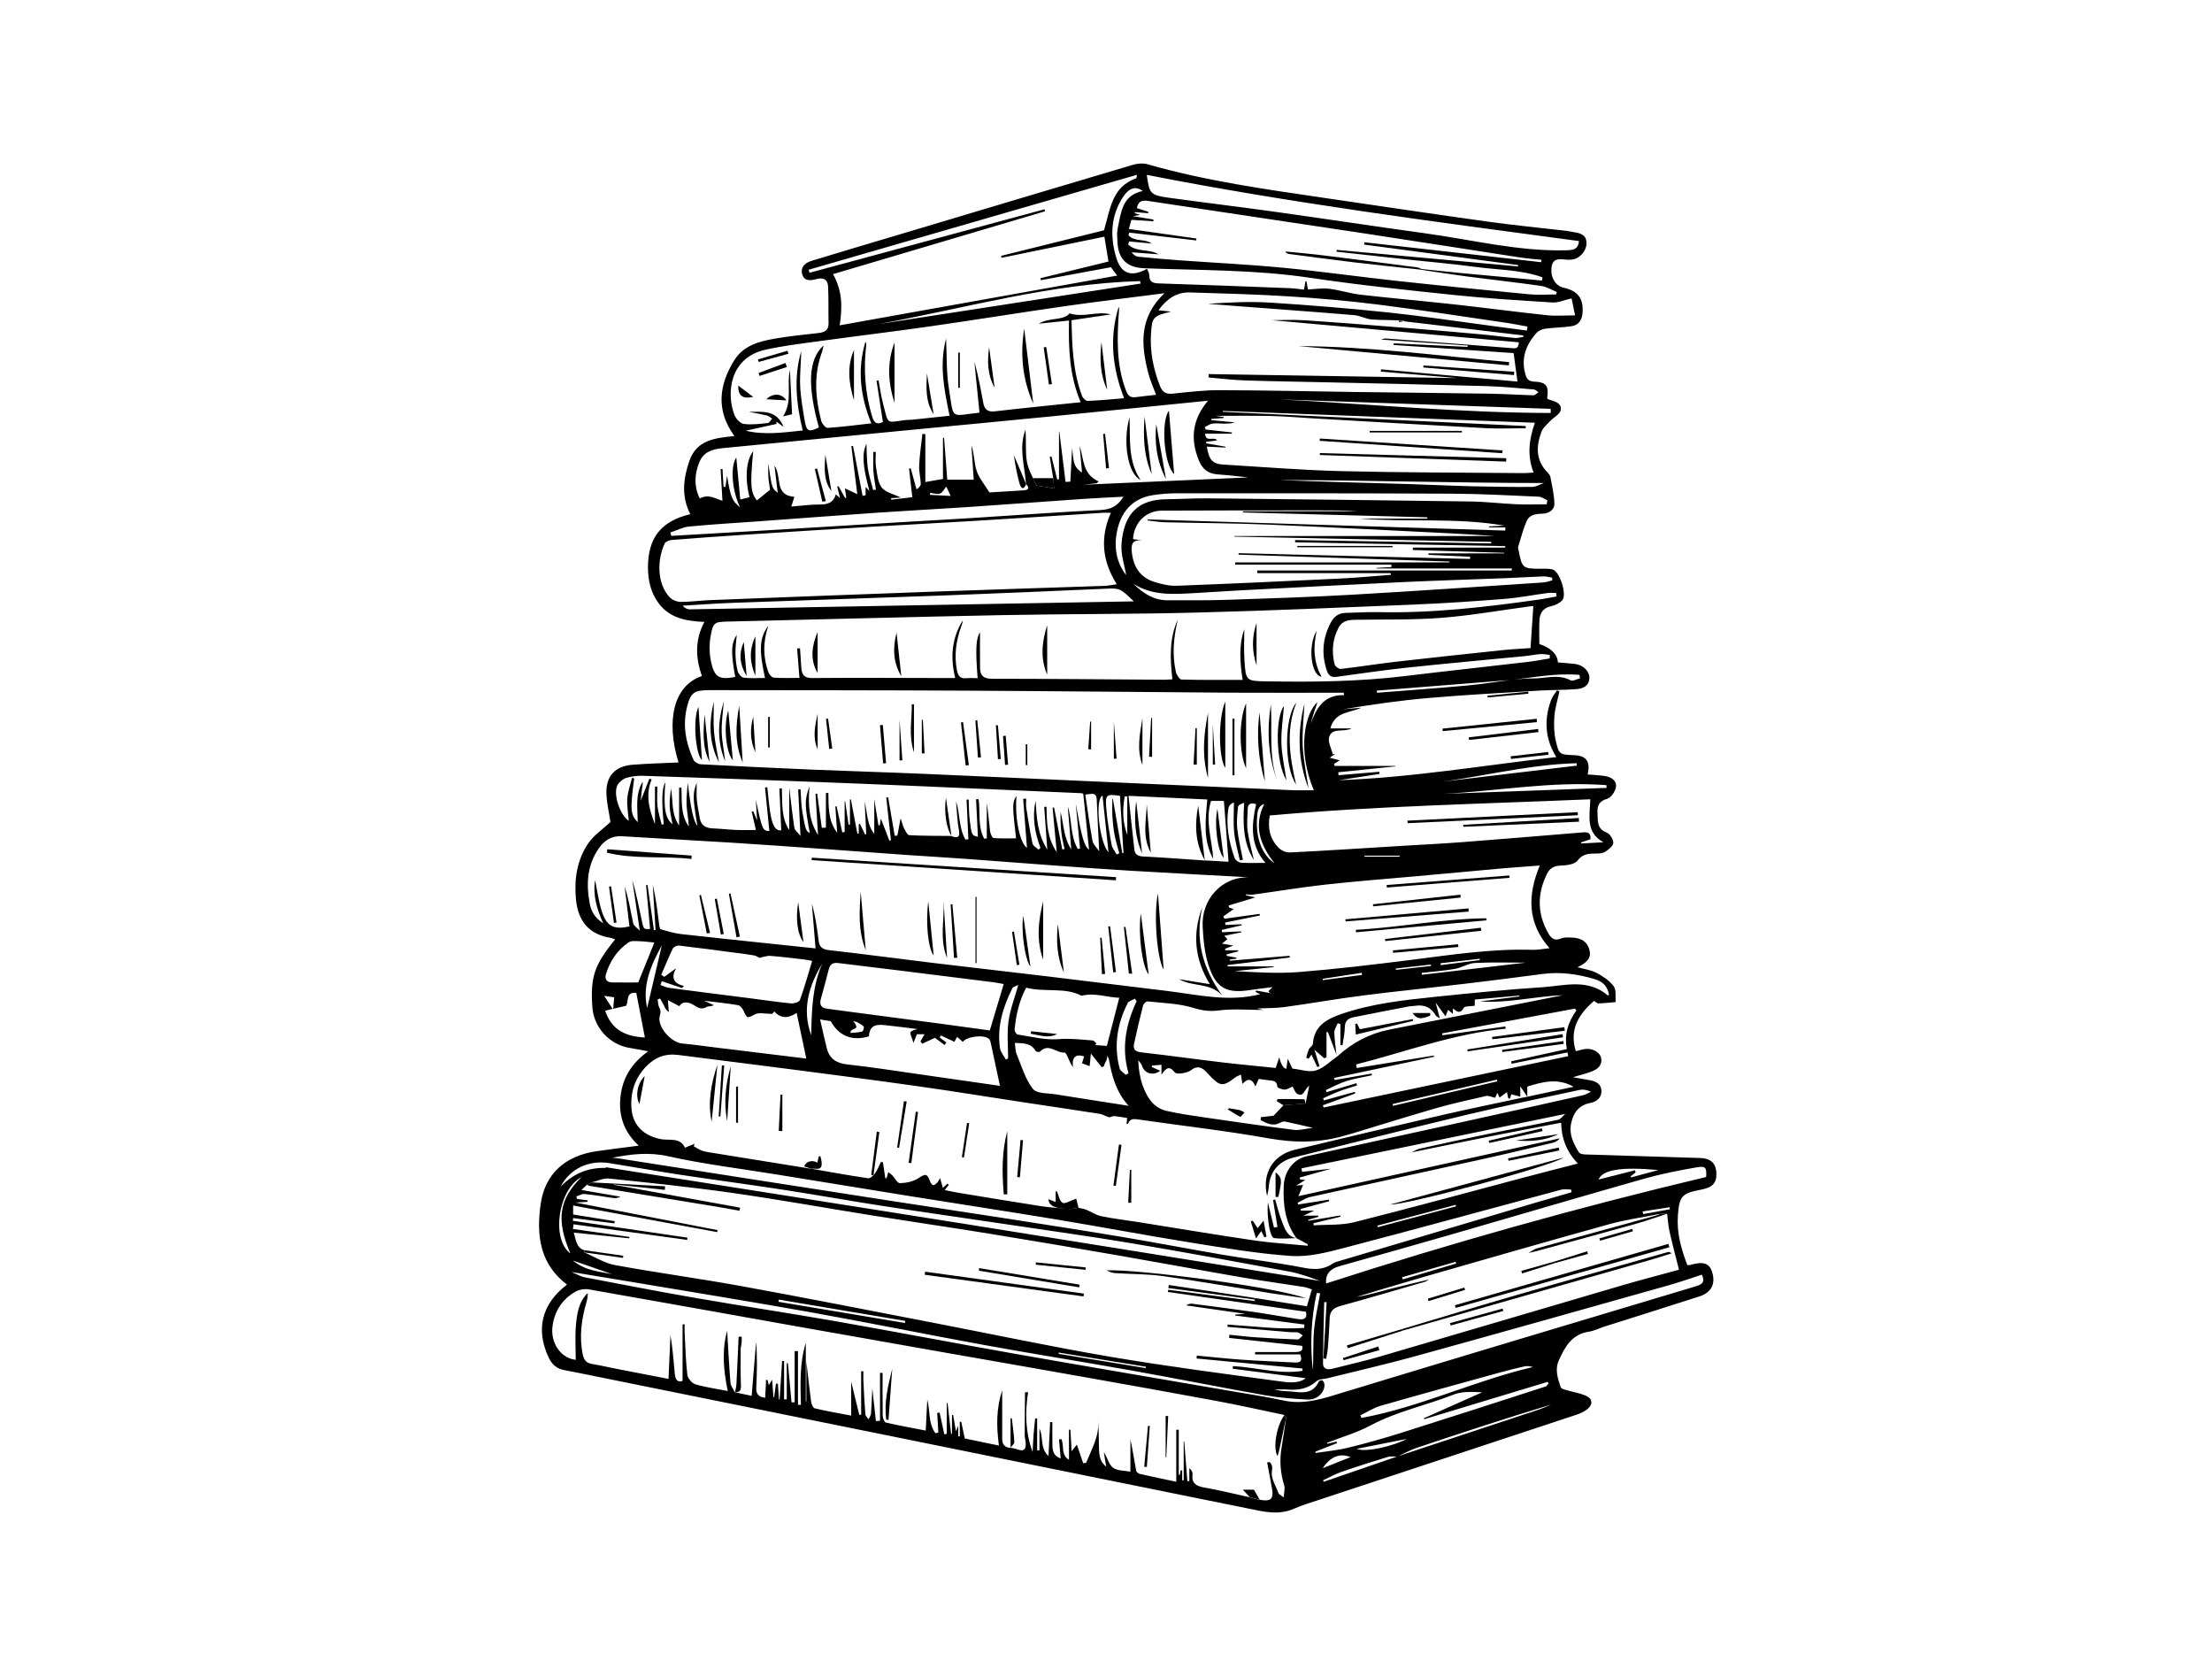 <?xml version="1.0" encoding="UTF-8"?><svg id="a" xmlns="http://www.w3.org/2000/svg" viewBox="0 0 800 600.7"><path d="M245.39,275.7c-4.66-15.22-1.73-27.81,8.46-31.23-2.26-6.45-2.63-12.95,.9-19.58-6.53-.28-12.53-1.32-16.56-6.77-2.83-3.84-3.85-8.24-3.84-12.95,.02-10.73,4.72-16.71,15.3-19.24-3.28-6.4-2.57-12.87-.3-19.33,2.69-7.62,9.41-8.23,16.27-8.91-6.76-9.29-5.62-18.38-.11-27.33,3.39-5.51,9.16-6.95,14.97-7.95,5.13-.88,10.32-1.4,15.49-1.98,2.23-.25,3.75-.94,3.69-3.58-.11-4.44,.06-8.89-.18-13.33-.13-2.45-1.7-3.29-4.19-2.61-1.91,.52-4.26,.94-5.08-1.51-.93-2.76,.96-4.38,3.35-5.1,11.94-3.64,23.91-7.17,35.87-10.74,26.71-7.98,53.4-16,80.13-23.91,1.71-.51,3.8-.73,5.47-.25,21.07,6.04,42.71,9.05,64.32,12.22,19.66,2.89,39.31,5.82,58.99,8.56,9.38,1.31,18.82,2.2,28.23,3.3,.93,.11,1.84,.36,2.76,.49,2.45,.36,4.55,1.1,4.44,4.17-.1,2.76-2.54,5.43-5.25,5.72-.72,.08-1.46,.09-2.18,.02-2.49-.25-4.91-.57-5.24,3.03-.32,3.56,1.46,6.5,4.56,7.17,4.96,1.08,7.05,3.85,6.7,8.95-.18,2.55-1.33,4.53-3.96,4.93-3.17,.48-6.42,.48-9.6,.91-1.08,.15-2.36,.7-3.07,1.49-3.92,4.37-5.77,9.35-3.97,15.26,.49,1.6,1.31,2.31,3.1,2.38,4.39,.17,5.38,1.55,4.68,6.05,.12,.1,.25,.28,.43,.35,2.06,.7,4.91,1.2,4.49,3.85-.25,1.56-2.66,2.74-4.01,4.18-1.09,1.16-2.44,2.3-2.97,3.71-1.98,5.28-2.09,10.41,2.29,14.79,.43,.43,.86,1.01,.96,1.58,.57,3.16,1.36,6.34,1.44,9.52,.07,2.43-2.11,3.68-4.29,3.73-2.46,.06-4.76,.33-5.77,2.71-1.28,3-2.09,6.2-3.06,9.32-.11,.36,.1,.82,.17,1.23,1.23,6.43,1.5,6.65,7.91,6.64,1.46,0,2.97-.09,4.35,.25,2.63,.66,5.37,9.25,3.5,11.21-1.01,1.05-2.61,1.79-4.06,2.11-2.86,.62-4.02,2.46-4.16,5.06-.15,2.89-.04,5.8-.04,8.6q6.39,2.14,6.72,6.65c2.05,.18,4.13,.29,6.19,.55,2.85,.36,5.22,2.57,5.19,4.99-.03,2.94-2.26,3.93-4.63,4.11-4.43,.35-8.9,.26-13.34,.53-13.43,.83-26.86,1.53-40.26,2.69-10.26,.88-20.48,2.37-30.67,4.05,2.13-.18,4.27-.36,6.4-.54-4,1.93-9.52,1.3-11.18,7.49h7.67c-3.07,1.54-7.05-.46-8.11,3.12-.53,1.79,.82,4.14,1.32,6.24l.9-.18c-.56,.39-1.11,.79-1.99,1.41,1.46,.38,2.55,.66,3.63,.94-.68,.42-1.39,.85-2.09,1.28l.24,.75h21.89l.02,.17-20.62,2.12c.04,.36,.08,.71,.11,1.07,4.91-.42,9.81-.83,14.72-1.25,.03,.26,.06,.53,.09,.79l-14.67,2.26c26.22-.95,52.1-5.34,78.61-8.36-4.17-6.71-4.47-13.65-1.85-20.73,.46-1.23,1.4-2.28,2.11-3.42l.86,.41c-.63,2.98-1.57,5.93-1.81,8.94-.23,2.95-.16,6.05,.5,8.93,1.15,4.98,1.44,4.98,6.48,5.17,4.6,.17,6.12,2.24,5.04,6.98,2.06,.18,4.13,.26,6.17,.56,2.25,.33,4.37,1.58,4.09,3.91-.2,1.61-1.78,3.93-3.2,4.34-3.01,.87-3.65,2.57-3.49,5.21,.17,2.75-.33,5.63,3.3,6.98,1.17,.44,2.43,2.46,2.41,3.73-.02,1.1-1.66,2.39-2.85,3.19-.88,.58-2.2,.66-3.33,.68-2.57,.04-4.8-.02-6.75,2.54-1.05,1.37-3.94,1.76-6.02,1.81-2.43,.06-4,.92-5.01,2.95-3.59,7.23-3.6,14.43,.44,21.5,.97,1.7,2.15,2.96,4.56,1.94,1.26-.54,2.88-.39,4.32-.33,2.97,.14,5.27,1.42,6.03,4.48,.67,2.69-.64,4.5-4.35,6.22,2.45,.69,4.87,.98,6.89,2.04,2.31,1.22,4.7,2.8,6.22,4.84,1,1.34,.53,3.78,.72,5.73-2.07,.17-4.14,.42-6.22,.47-.53,.01-1.07-.6-1.6-.91-5.5,4.75-9.04,10.22-6.62,18.18,1.19-.28,2.26-.61,3.35-.77,2.55-.39,5.39,1.12,5.8,3.21,.53,2.69-1.24,4.07-3.39,4.91-1.99,.78-4.1,1.26-6.79,2.07,2.31,.41,3.97,.74,5.64,1,2.31,.36,4.45,1.12,4.65,3.79,.19,2.64-1.79,4.11-3.98,4.52-4.25,.8-6.13,3.56-6.95,7.36-.86,3.96,.82,7.35,2.84,10.55,.32,.5,1.43,.68,2.18,.71,13.87,.46,27.73,.88,41.6,1.29,4.15,.12,6.02,2.15,5.9,6.31-.07,2.28-1.11,3.74-3.2,4.49-.78,.28-1.59,.5-2.41,.66-6.92,1.3-7.8,2.32-8.31,9.36-.46,6.29,1.21,12.14,3.42,17.91,.44-.02,.77,.03,1.05-.06,4.68-1.39,6.95-.64,7.94,2.64,1.27,4.23-.3,7.35-4.67,8.76-11.49,3.7-23.01,7.31-34.52,10.96-1.79,.57-3.51,1.49-5.34,1.76-6.18,.9-8.73,5.44-10.95,10.41-1.5,3.36-.34,6.56,.69,9.71,.18,.55,1.45,.83,2.26,1.07,2.27,.68,4.67,1.03,6.81,1.97,2.5,1.1,2.68,3.17,.54,4.89-1.1,.89-2.49,1.52-3.84,1.97-31.11,10.31-62.23,20.58-93.35,30.86-2.96,.98-5.98,1.86-8.82,3.13-5.69,2.54-11.28,1.03-16.87-.1-44.12-8.91-88.23-17.88-132.35-26.82-33.73-6.84-67.47-13.65-101.21-20.48-4.48-.91-8.96-1.84-13.46-2.68-2.67-.5-4.43-1.88-5.63-4.38-4.91-10.23-2.72-19.48,6.53-26.57-9.92-7.5-11.12-17.97-9.52-29.14,1.56-10.91,8.85-17.51,20.48-19.13,4.82-.67,9.65-1.27,15-1.97-5.47-5.01-7.37-10.98-6.61-17.76,.75-6.64,3.93-11.99,10.01-16.36-2.65-.49-4.69-.9-6.74-1.23-7.25-1.17-12.93-7.38-13.45-14.73-.76-10.86,.7-15.26,8.24-24.48-.59-.22-1.11-.5-1.65-.59-7.88-1.23-11.74-6.14-12.5-13.77-.72-7.24,.29-14.29,4.4-20.36,2.01-2.98,5.26-5.12,8.07-7.76-.45-3.01-1.35-6.65-1.47-10.32-.2-6.34,3.17-9.89,9.58-10.39,5.4-.42,10.82-.54,16.43-.81Zm301.15-29.82c-16.2,1.29-32.4,2.57-48.6,3.86l.06,.77c10.81-.85,21.62-1.62,32.42-2.6,5.38-.49,10.73-1.36,16.09-2.06,2.58-.19,5.17-.56,7.75-.51,4.58,.08,9.23-1.75,13.77,.67,.79,.42,2.26-.44,3.42-.71l-.21-1.25c-8.3-.72-16.48,.89-24.7,1.84Zm-41.28,280.82c17-5.62,33.99-11.23,50.98-16.87,1.66-.55,3.25-1.29,4.87-1.95-16.3,4.93-32.43,10.21-48.52,15.6-2.51,.84-4.87,2.16-7.29,3.26-1.13,.02-2.34-.22-3.38,.1-5.67,1.74-11.33,3.53-16.93,5.48-2.24,.78-4.33,1.98-6.5,2.99l.26,.52c8.84-3.04,17.67-6.08,26.51-9.12Zm95.21-87.77c-6.2,1.24-12.5,2.1-18.58,3.79-22.31,6.18-44.55,12.6-66.8,18.98-8.18,2.35-16.32,4.84-24.47,7.27,4.14-.6,8.09-1.83,12.1-2.87,4.69-1.22,9.42-2.29,14.14-3.42-.52,.28-1.01,.68-1.57,.84-10.17,2.95-20.32,5.93-30.53,8.74-2.46,.68-3.78,1.81-3.87,4.42-.12,3.54-.37,7.07-.64,10.6-.1,1.37-.4,2.72-.61,4.08-.34-.04-.68-.08-1.02-.11,.39-6.79,.78-13.57,1.17-20.36l-.88-.02c-.16,7.35-.37,14.69-.43,22.04-.02,2.16,1.55,2.5,3.32,2.06,5.85-1.47,11.73-2.81,17.51-4.5,29.13-8.51,58.23-17.14,87.36-25.67,6.86-2.01,13.78-3.79,20.56-5.65-1.22-4.86-2.42-9.34-3.43-13.86-.47-2.09-.59-4.25-.86-6.38l-2.46,.03Zm-164.69-127.77l-.05-.03c3.13,.18,6.26,.36,8.59,.49-.58-7.58-1.11-14.63-1.68-22h-4.66c-2.24,7.24,.4,14.05,.8,20.98-3.72-6.67-2.82-13.84-2.14-21.5-9.24-.43-18.4-.85-28.49-1.32,.75,7.02,1.38,13.29,2.13,19.55,.2,1.64,1.27,2.29,3.06,2.38,7.48,.38,14.96,.95,22.44,1.46Zm28.36,88.5c2.68-.2,5.36-.41,8.04-.61,.4-1.95,.8-3.9,1.33-6.48-1.86,1.42-1.93,4.19-4.29,3.02-.8-.4-1.15-1.71-1.76-2.68-.77,.32-1.8,1.05-2.85,1.1-.91,.04-2.62-.64-2.65-1.08-.13-2.11-1.51-2.12-2.95-2.27-1.19-.13-2.38-.32-3.78-.51l-1.19,2.71c-1.09-2.65-2.59-3.22-4.7-.9-.21-1.33-.35-2.15-.55-3.38-.86,.43-1.6,.67-2.18,1.12-4.47,3.49-5.51,3.09-9.55-1.23-1.06-1.13-3.11-3.96-6.22-1.53-1.44,1.13-5.27,1.7-5.94,.87-2.03-2.55-3.15-1.66-4.84,.79v-3.56c-1.26,.1-2.34,.19-3.42,.28l-.11,.52c.99,.44,1.98,.88,3.09,1.37-2.69,1.97-5.75,.95-6.63-1.88-.22-.71-.87-1.29-1.33-1.94,.21,6.6,2.15,12.12,5.18,15.44,1.23,1.34,3.12,2.44,4.9,2.85,4.55,1.04,9.19,1.71,13.82,2.38,10.77,1.57,21.55,3.14,32.35,4.51,2.05,.26,4.22-.42,6.93-.73-3.83-.87-6.93-1.61-10.05-2.26-.51-.11-1.17,.06-1.64,.33-2.75,1.57-4.95,.33-7.18-.85v-1.08l4.62-.51c1.52-1.6,2.54-2.69,3.57-3.77Zm46.39,17.03c1.01-.46,1.97-1.11,3.03-1.34,8.3-1.84,16.62-3.65,24.95-5.37,8.33-1.72,16.69-3.29,25.01-5.06,.9-.19,1.6-1.28,2.59-2.11-32.19,6.64-63.8,13.16-95.41,19.68,.07,.42,.13,.84,.2,1.26,3.52-.38,7.03-.75,10.55-1.13-3.81,1.07-7.61,2.14-11.42,3.2l.15,.66c.54,.07,1.08,.13,1.91,.23-1.1,.66-1.96,1.18-3.31,1.99,1.11-.08,1.67-.12,2.49-.18-.58,1.39-1.12,2.66-1.69,4.03,31.43-6.95,62.98-13.93,94.53-20.91-.78,1.02-1.76,1.42-2.78,1.66-8.18,1.93-16.35,3.92-24.56,5.73-20.99,4.64-41.99,9.17-62.97,13.83-1.59,.35-3.02,1.38-4.53,2.1l.29,.6,11.03-1.75,.09,.58c-3.45,.94-6.9,1.88-10.35,2.81l.16,.59h4.82c-1.48,.68-2.35,1.08-3.92,1.81h5.37l.07,.39c-1.24,.38-2.48,.76-3.72,1.14l.06,.33c3.85-.65,7.71-1.29,11.56-1.94l.09,.46c-3.26,.79-6.52,1.58-9.78,2.36l.04,.77c4.9-.34,9.98,.03,14.67-1.14,20.86-5.24,41.61-10.93,62.4-16.43,6.07-1.61,12.16-3.15,18.51-4.79-4.13-4.33-5.98-9.24-6.04-14.76-8.14,1.56-16.01,3.01-23.85,4.57-10.08,2-20.14,4.09-30.21,6.14Zm-26.71-34.82c5.35-4.88,11.53-8.14,18.67-9.55,20.98-4.15,41.95-8.32,62.81-12.45-9.93,.36-19.88,2.98-30.03,2.26,4.74-.6,9.49-1.2,14.23-1.8l-.03-.32c-5.33,.48-10.66,.96-16.09,1.44v2.24c-1.58,.26-3.59,.06-3.98,.76-1.31,2.36-2.5,1.38-3.94,.21v1.98c-.78-.65-1.27-1.06-1.75-1.46-.26,.67-.46,1.17-.91,2.34-1.28-1.78-2.2-3.06-3.59-4.99,.58,2.18,.97,3.63,1.53,5.74-.96-.65-1.29-.76-1.42-.98q-2.49-4.37-7.45-3.58c-.72,.11-1.47,.07-2.18,.2-6.74,1.3-13.48,2.58-20.21,3.95-1.87,.38-3.09,1.33-3.11,3.6-.02,2.17-.53,4.33-.83,6.5l-.76-.04v-7.58l-.98-.33c-.43,1.11-1.25,2.24-1.23,3.34,.06,2.69,.5,5.38,.79,8.07-1.03-2.72-2.07-5.45-3.1-8.17l-.51-.04v9.16l-.84,.31c-1.01-.88-2.03-1.77-3.5-3.06l1.81,5.97-.79,.26c-.73-1.54-1.45-3.08-2.12-4.5-.32,.46-.67,.97-1.02,1.48l-.89-.35c.32-1.03,.55-2.11,1-3.08,.33-.71,1.37-1.24,1.41-1.9,.43-6.47,4.97-8.97,10.22-10.79,10.91-3.77,22.31-5.03,33.69-6.21,12.96-1.34,25.93-2.66,38.93-3.49,8.01-.51,16.48-3.29,23.75,2.89,.09,.08,.36-.07,.55-.11-.65-3.06-1.98-4.77-5.33-5.76-6.13-1.82-12.39-2.68-18.83-1.82-9.3,1.24-18.61,2.42-27.92,3.52-12.32,1.46-24.67,2.69-36.97,4.26-9.48,1.21-18.91,2.88-28.38,4.18-3.07,.42-6.21,.33-9.97,.51l2.37,.53c-5.53,0-10.89-.49-16.11,.18-3.35,.43-6.01,.05-9.24-.94-5.25-1.6-10.97-1.73-16.5-2.33-.51-.06-1.5,.86-1.66,1.47-1.19,4.61-2.27,9.25-3.27,13.9-.45,2.1,.6,2.83,2.74,3.07,9.62,1.08,19.2,2.43,28.81,3.57,6.66,.79,13.34,1.4,19.68,2.06,.55-1.63,.92-2.75,1.3-3.87q.89,3.86,2.55,4.19c.13-.94,.26-1.86,.51-3.63,.88,1.83,1.39,2.89,1.7,3.54,3.06,.32,6.08,1.43,8.5,.67,2.9-.91,5.29-3.42,7.9-5.24Zm30.24-284.6c4.96,.51,9.92,1.05,14.89,1.52,9.57,.91,19.15,1.77,28.73,2.66,.06-.39,.12-.79,.18-1.18-7.79-2.77-16.15-2.66-24.24-3.75-8.46-1.14-16.98-1.85-25.47-2.77-8.26-.9-16.52-1.83-24.78-2.74l.07-.65c21.85,1.99,43.7,3.99,65.55,5.98l.04-.49c-18.56-2.47-37.12-4.94-55.68-7.41l.09-.83,63.94,7.2,.08-.86c-2.69-.3-5.39-.49-8.06-.9-18.83-2.89-37.65-5.88-56.5-8.73-25.84-3.91-51.7-7.71-77.54-11.64-2.23-.34-3.69-.05-4.2,2.58,1.38,.44,2.79,.89,4.19,1.34l-.11,.5-4.75-.4-.09,.39,1.94,.62-2.62,.45c2.93,.48,5.19,.85,7.45,1.22l-.07,.65-7.91-.53c-.31,1.09-.59,2.07-.93,3.28,8.3,1.18,16.38,2.32,24.45,3.47l-.09,.69c-8.08-.94-16.17-1.89-24.25-2.83-.08,.33-.16,.65-.23,.98,2.22,2.45,5.84,1.11,8.41,2.98-2.74-.26-5.49-.52-8.23-.77l-.28,1.13c3,2.89,7.54,1.44,10.95,3.53l-9.73-.73c.7,.95,1.56,1.52,2.46,1.61,4.87,.49,9.74,.92,14.62,1.27,12.58,.91,25.18,1.51,37.73,2.71,13.78,1.32,27.49,3.27,41.25,4.77,15.94,1.73,31.9,3.31,47.86,4.84,3.19,.3,6.43,.04,9.64,.04l.2-.9c-1.88-.75-3.69-1.91-5.64-2.18-8.86-1.26-17.77-2.23-26.65-3.39-5.64-.74-11.26-1.63-16.89-2.46l.19-.24Zm-169.96,205.09c2.44,.87,3.18,.31,2.66-2.44-.62-3.36-.68-6.82-.99-10.24,1.5,4.63,.93,9.65,3.38,13.93l1.08-.16c-.22-4.77-.44-9.53-.66-14.3l.75-.02c.12,2.49,.09,5,.4,7.46,.68,5.51,.75,5.5,2.95,6.01-.22-4.51-.44-9.04-.66-13.58l.91-.02c.69,4.76-.4,9.89,2.04,14.3,.31-.05,.62-.1,.93-.15v-12.85c.5,3.4,.75,6.82,1.18,10.21,.12,.92,.75,2.47,1.26,2.52,2.68,.25,5.4,.12,8.14,.12-1.39-12.03-1.38-13.03,.17-15.36-.72,8.26,1.31,17.27,3.78,18.8-.44-5.66-.91-11.69-1.38-17.72l1.1-.06c0,1.13-.15,2.28,.03,3.38,.67,4.3,1.34,8.6,2.25,12.85,.18,.85,1.42,1.48,2.17,2.21l.71-.66c-2.12-5.56-3.03-11.23-1.76-17.09,.39,5.93,.53,11.88,4.23,17.75-.41-5.66-.76-10.55-1.12-15.45l.82-.1c.16,5.49,.06,11.06,3.72,16.46-.56-5.94-1.04-11.02-1.52-16.11l.55-.04c.99,5.06,1.98,10.11,2.97,15.17l.82-.17c-.33-1.5-.72-3-.96-4.52-.24-1.54-.38-3.11-.46-4.67-.07-1.41-.02-2.83-.02-4.25,1.16,4.66,1.12,9.46,3.87,13.57-.42-5.18-.85-10.37-1.27-15.55,1.61,5.11,.84,10.66,3.62,15.39l.81-.13c-.52-5.47-1.04-10.93-1.56-16.4,2.16,12.21,2.99,15.47,4.83,16.81-.7-6.72-1.39-13.45-2.1-20.25-.2-.05-.5-.17-.79-.19-19.71-.86-39.42-1.73-59.12-2.57-11.99-.51-23.99-1.01-35.98-1.46-21.06-.79-42.12-1.56-63.18-2.25-2.05-.07-4.21,.16-6.16,.75-1.24,.38-2.6,1.47-3.22,2.61-1.7,3.15,.92,10.92,4.09,12.91-.21-2.68-.73-5.38-.54-8.03,.18-2.53,1.11-5,1.7-7.5l.8,.22c-1.52,11.2-1.37,13.24,1.28,15.78-.06-4.99-.99-10.03,1.77-14.6,.08,.99-.13,1.94-.27,2.9-.15,1.08-.23,2.17-.41,3.94l3.11-7.92,.82,.24c-2.2,5.38-1.09,10.43,1.21,16.18v-13.58h.86c0,2.38-.2,4.78,.06,7.13,.25,2.25,.99,4.44,1.51,6.66l.76-.18q-1.3-12.33,.54-15.11c-.69,9.27-.08,12.91,2.61,15.14-.38-2.25-.94-4.38-1.03-6.54-.09-2.13,.29-4.29,.46-6.44,.86,4.53,.03,9.26,2.96,13.4v-13.68l.84-.07c.22,4.85-.4,9.87,2.66,14.11-.08-2.67-.7-5.28-.81-7.91-.11-2.65,.28-5.32,.45-7.98q1.48,13.67,3.46,15.6c-1.71-10.38-1.73-11.53-.23-15.55,0,2.17-.14,4.22,.04,6.24,.19,2.17,.7,4.3,1.03,6.46,.43,2.77,2.19,3.75,4.81,3.84,2.81,.1,5.61,.45,8.43,.56,2.32,.1,4.66,.02,7.1,.02-.58-2.5-1.06-4.57-1.53-6.64l.56-.15c.39,.93,.77,1.87,1.4,3.38-.18-2.95-.32-5.23-.46-7.51,2.27,10.76,2.45,11.19,4.89,11.31-.52-5.23-1.05-10.51-1.57-15.78l.82-.08c.33,2.98,.57,5.97,1.02,8.93,.79,5.17,1.98,6.85,4.03,6.67-.22-5.05-.45-10.09-.67-15.13l.89-.06c.24,5.14-.38,10.43,2.66,15.08v-15.46c.66,5.42,1.16,10.06,1.87,14.68,.13,.83,1.13,1.52,2.21,2.89-.32-6.37-.58-11.59-.84-16.81l.85-.04c.21,2.77,.2,5.58,.68,8.3,1.16,6.64,1.25,6.62,2.68,7.56-1.89-10.35-1.93-11.88-.13-16.93-.54,6.67-.18,12.44,3.1,17.61-.3-4.98-.61-9.95-.91-14.93l.61-.02c.55,4.11,1.11,8.22,1.66,12.33,.5-.02,1-.03,1.5-.05v-12.54l.88-.02c.08,5.01-.15,10.09,3.19,14.4l-.67-9.52,.46-.04c.69,3.15,1.38,6.31,2.06,9.46l.85-.21v-11.06l.19-.02c.4,2.82,.81,5.64,1.21,8.46l.52-.04v-9.1h.33c.78,4.13,1.56,8.26,2.34,12.39l.51-.06v-3.38l.42-.14c.63,1.32,1.26,2.65,1.89,3.97l.4-.27c-.19-3.86-.38-7.72-.57-11.59,1,3.98,.78,8.2,3.47,11.57v-12.55c.54,3.4,1.03,6.46,1.52,9.52l.47-.09c.16-.99,.33-1.97,.4-2.39,.95,2.45,2.03,5.25,3.11,8.04l.52-.3c-.56-5.13-1.12-10.26-1.68-15.39l.68-.07c.79,4.63,1.58,9.27,2.37,13.9l.97-.05c.34-1.83,.68-3.67,1.17-6.3,.56,1.7,.77,2.74,1.24,3.64,.49,.94,1.21,2.46,1.89,2.5,5.09,.27,10.21,.23,15.31,.28l-.04,.04Zm36.79-129.45c-.41-2.58-.82-5.16-1.23-7.74l.63-.1c.69,2.77,1.38,5.54,2.06,8.31l.65-.06v-17.3l.12,.03c.75,6.07,1.5,12.15,2.25,18.22l1.74-.12c.2-3.8,.4-7.6,.64-12.17,.51,3.68,.09,6.92,3.58,8.85-.31-3.4-.59-6.49-.87-9.58,1.58,4.69,.94,10.2,6.89,12.84l-.72,.67c-1.36,.15-2.71,.3-4.87,.53,22.13-.98,43.44-1.93,64.75-2.87l-.02,.79c-5.38-.57-10.76-1.28-16.15-1.67-3.48-.25-5.51-1.96-6.77-5.07-3.09-7.58-2.5-14.63,3.32-21.57-19.75,1.98-38.93,3.93-58.11,5.81-17.84,1.75-35.69,3.43-53.54,5.15-21.37,2.06-42.74,4.13-64.11,6.22-3.46,.34-6.62,1.33-8.13,4.88-1.92,4.52-2.02,9.04,.08,13.3,3.27-1.83,5.93,.25,8.2,.81-.21-3.71-.44-7.58-.66-11.44l.68-.04c.13,2.16,.25,4.33,.38,6.49l.69-.04c.16-1.14,.32-2.28,.57-4.06,1.31,7.97,1.79,9.07,4.73,11.48-2.82-5.66-3.71-14.65-1.38-18.04,.44,4.66,.94,9.87,1.44,15.2l3.35-.81c-1.76-6.85-1.25-13.43,1.33-16.61-1.19,12.13-.92,14.84,1.31,17.77,1.53-1.24,3.08-2.5,4.78-3.87-.18-1.33-.5-2.98-.61-4.64-.11-1.64-.02-3.29-.02-4.94,1.28,8.98,1.3,9.06,3.39,10.64-.38-3.21-.74-6.23-1.16-9.8,2.79,4.15-.16,10.79,7.21,11.29-.37,1.16-.66,2.06-1.14,3.53,3.76-.3,7.06-.77,10.35-.75,2.8,.02,4.88-.64,5.78-3.65l1.5,1.34c-.35-1.47-.67-2.81-1-4.16l.47-.13c.81,1.44,1.61,2.87,2.42,4.31l.37-.24c-.16-1.1-.32-2.2-.48-3.29,1.77,.83,3.4,1.58,4.47,2.08-.7-5.65-1.42-11.51-2.15-17.37l.61-.06c1.15,6.01,2.31,12.02,3.46,18.03l1.08-.17v-3.05l1.39,1.48c-2.49-9.18-2.75-13.57-1.09-17.03,.15,2.95,.1,5.88,.51,8.75,.39,2.69,1.27,5.32,1.93,7.97l1-.22c-.32-2.25-.75-4.48-.91-6.74-.16-2.27-.03-4.57-.03-6.85h.89c0,1.75-.23,3.54,.05,5.24,.44,2.61,.61,5.64,2.08,7.6,1.31,1.76,4.22,2.33,6.9,3.65l-3.49,.22,.06,.55c2.53-.3,5.06-.59,7.61-.89-.43-3.74-.81-7.05-1.18-10.36l.61-.08c.7,2.54,1.39,5.08,2.09,7.62,1.03-.67,1.57-1.42,1.54-2.15-.1-2.18-.7-4.37-.59-6.52,.19-3.82,.76-7.61,1.18-11.42l1.06,.12v17.3c2.61-.45,4.63-.81,6.38-1.11v-14.88l.39-.03c.39,5.09,.78,10.18,1.16,15.18h9.57c-.27-3.99-.56-8.22-.84-12.44,1.08,3.04,.94,6.27,1.88,9.16,.88,2.71,2.91,5.05,4.64,7.88,3.73-.22,7.99-.46,12.26-.75,1.67-.11,2.54-.68,.97-2.25l.02,.03c-.5-6.57-2.71-13.12-.23-19.71,.37,3.82-.09,7.71,.51,11.44,.48,3,2.22,5.81,3.4,8.7,2,.34,4,.67,6.47,1.09l-.36-3.71Zm74.7,369.42c3.97,.75,5.1-.25,4.45-4.03-.55-3.16-1.18-6.31-1.77-9.46,.31-.05,.62-.11,.94-.16,.84,1,1.08,1.65,.78,3.46-.4,2.45,1.49,5.29,2.46,7.94,.11,.3,.59,.46,1.84,1.38,.1-1.95,.5-3.24,.17-4.29-1.42-4.56-1.75-9.13-.94-13.83,.61-3.57,1.09-7.16,1.62-10.73l-.6-.94c-8.13-1.69-16.23-3.51-24.38-5.03-15.81-2.95-31.65-5.76-47.49-8.58-17.21-3.06-34.43-6.05-51.65-9.08-18.44-3.25-36.88-6.5-55.31-9.78-24.26-4.32-48.52-8.71-72.79-12.95-1.57-.27-3.59,.12-4.97,.93-4.66,2.74-7.39,6.96-8.12,12.35-.83,6.06,3,11.63,8.39,12.2,0-4.22-.3-8.47,.09-12.65,.38-4.11,.97-8.34,4.25-11.49,.06,1.17-.16,2.26-.47,3.32-1.78,6.18-2.66,12.38-1.34,18.82,.46,2.24,1.43,3.21,3.57,3.54,2.77,.44,5.51,1.1,8.27,1.64,6.5,1.27,13,2.52,19.19,3.72,.24-5.48,.47-10.62,.7-15.77,.8,4.7,1.14,9.37,1.58,14.02,.18,1.86,.92,3.2,2.8,2.46v-20.43h.75c0,1.02-.05,2.05,0,3.07,.27,5.06,.38,10.15,.98,15.17,.15,1.28,1.67,3.07,2.9,3.43,3.75,1.11,7.66,1.63,11.71,2.42-1.64-7.7-2.11-15.15-.21-21.78,.35,5.82,.66,12.31,1.19,18.78,.1,1.2,1.05,2.33,1.6,3.49l-.04-.04,6.11,1.3c.56-6.83,1.08-13.15,1.6-19.48,.47,5.54,.33,11.01,.06,16.48-.11,2.26,.76,3.44,3.23,3.7l.32-6.42,.54-.03,.43,1.89c.24-.38,.52-.83,1.22-1.96,.2,2.65,.34,4.49,.48,6.33l.25-.04c.22-1.63,.45-3.27,.67-4.9l.69,.07,.38,5.71,.24-.04c.3-4.64,.6-9.28,.9-13.92h.72v13.88c.32,0,.64,0,.96,0v-13.08l.43,.04c.43,4.71,.87,9.42,1.3,14.13l1.12-.03v-18.5h1.21v19.44c.35,0,.7,0,1.06,0-.2-7.58-.49-15.18,1.77-22.44v21.2h.2v-14.48c.6,5.22,1.08,9.84,1.71,14.44,.13,.92,.7,2.39,1.31,2.53,4.39,1.04,8.84,1.8,13.19,2.63v-12.25c.91,3.7,1.92,7.85,2.94,12l.67-.1v-15.68h.8c0,1.13-.05,2.25,0,3.37,.2,4.06,.39,8.12,.71,12.17,.05,.63,.76,1.21,1.16,1.81,.31-.67,.84-1.33,.89-2.02,.23-3.09,.33-6.19,.47-9.19,.43,3.92,.86,7.89,1.3,11.87,.5-.03,1-.07,1.49-.1v-17.33c.31,0,.62,0,.93,0,0,5.17-.05,10.33,.05,15.5,.02,.86,.58,2.34,1.14,2.47,4.81,1.11,9.67,1.97,14.42,2.89,.2-4.05,.37-7.62,.55-11.19,1.12,4.09,.27,8.64,2.97,12.16l1.03-.24c-.14-2.37-.27-4.74-.41-7.11l.88-.11c.56,2.61,1.12,5.22,1.69,7.84l.88-.18v-11.06h.31l1.27,11.12,.31-.05v-6.81l.42-.03c.33,1.9,.65,3.8,1.02,5.91l.82-1.97v3.8l.57,.02v-5.26l.53-.03c.41,1.99,.83,3.99,1.26,6.05,4.06,.84,8.07,1.67,12.36,2.56-.92-6.96-.99-13.42,1.19-19.97,0,6.09,.01,11.85,0,17.61,0,2.05,1,3.06,2.99,3.2l-.05-.05c.81,.18,1.66,.25,2.43,.55,2.79,1.09,3.35-.31,3.09-2.68-.09-.83-.32-1.65-.32-2.48,0-5.15,.07-10.3,.11-15.45,.37,0,.74-.01,1.11-.02-1.08,7.21-1.06,14.31,1.64,21.63,.13-2.44,.2-4.39,.35-6.33,.15-1.95,.38-3.89,.57-5.83l.72,.04v11.56h.84v-7.88c1.52,3.09,.07,6.94,3.26,9.92,.21-4.45,.4-8.38,.59-12.31,.27,0,.54,.02,.81,.03,0,2.39-.05,4.78,.01,7.17,.06,2.23-.29,4.73,3,5.96-.23-2.64-.42-4.76-.61-6.88l.86-.14c1.1,2.3-.31,5.65,2.75,7.5v-10.88h.51c.15,2.49,.29,4.97,.45,7.78,.85-1.07,1.48-1.87,1.89-2.39,.73,2.14,1.51,4.43,2.29,6.72,.36-.05,.72-.09,1.08-.14,2.02-5.14,5.07-9.97,4.2-16.01,.38,3.1,.29,6.13,.4,9.14,.11,2.93-.23,6.04,2.64,8.25-.28-1.72-.57-3.43-.85-5.15,1.34,1.87,1.79,4.4,3.29,5.52,1.59,1.18,4.17,1.03,6.32,1.46v-11.6c.83,3.75,1.39,7.51,2.08,11.25,.08,.45,.77,1.02,1.26,1.14,4.29,.98,8.6,1.87,13.24,2.85v-18.8c.3,0,.61,0,.91-.01v16.32h.39l.28-1.65,.56,.06v3.57l.55-.02v-14.03h.2c.38,4.8,.76,9.59,1.13,14.38l.71-.07v-4.66c.78,.67,1.23,1.44,1.15,2.15-.4,3.23,1.19,4.31,4.16,4.83,5.53,.97,10.99,2.33,16.49,3.53,1.2,.32,2.41,.63,3.61,.95Zm95.28-145.41c6.1-1.32,12.21-2.63,18.24-3.93-5.6-3.24-11.19-1.83-16.75-.05v3.61c-1.04-1.53-1.6-2.35-2.53-3.72v3.73c-1.06-.28-2.12-.55-3.25-.85-.02,.06-.24,.82-.47,1.58l-.62-.09c-.16-.77-.33-1.53-.49-2.29l-2.65,1.99c-.25-.54-.47-1-.81-1.73-.51,1.17-.83,1.9-.78,1.8-1.5-.32-2.46-.83-3.26-.65-5.98,1.36-11.99,2.66-17.88,4.35-10.48,3.01-20.88,6.28-31.31,9.44-.5,.15-1.01,.26-1.51,.41-9.26,2.8-18.46,2.82-28.05,1.11-15.76-2.8-31.7-4.59-47.56-6.88-1.6-.23-2.63,.03-3.2,1.57-.02,.07-.29,.04-.55,.08,.06-.73,.12-1.4,.19-2.13-1.68-.25-3.21-.55-4.76-.68-.59-.05-1.27,.53-1.8,.41-1.14-.27-2.18-1.04-3.32-1.22-9.25-1.45-18.52-2.8-27.78-4.2-12.76-1.94-25.5-4.02-38.28-5.82-15.27-2.16-30.56-4.13-45.85-6.12-13.53-1.76-27.07-3.42-40.6-5.16-4.59-.59-8.36,.84-11.56,4.17-4.18,4.36-5.8,9.58-5.27,15.46,.54,5.96,4.54,9.57,10.42,10.79,3.1,.64,7.15-.77,8.89,3.12,1.27-.52,2.37-.97,3.47-1.42l-.27,.9c1.04,.57,2.03,1.33,3.14,1.66,1.59,.47,3.26,.66,4.9,.93,11.5,1.86,23,3.71,34.5,5.57l-.06-.04c6.85,1.19,13.69,2.45,20.57,3.46,.75,.11,1.93-1,2.52-1.83,.89-1.24,1.44-2.73,2.14-4.11l.69,.19c.29,1.92,.58,3.84,.87,5.76l.47-.09,.59-2.14c.65,.5,1.08,.76,1.41,1.11,.95,1,1.9,2.9,2.8,2.88,2.22-.06,4.71-.54,6.54-1.71,2.81-1.8,3.28-1.91,4.42,1.2,.18,.5,.67,1.11,1.12,1.22,.36,.09,.95-.44,1.33-.82,.38-.38,.61-.9,1.14-1.71,.38,1.39,.64,2.31,.97,3.5,.75-.66,1.24-1.09,1.73-1.52l.42,.48c-.51,.66-1.03,1.31-1.45,1.85,1.41,.29,2.97,.65,4.54,.91,10.16,1.67,20.32,3.38,30.5,4.95,3.45,.53,6.95,.67,10.43,.98,.95-.14,1.9-.29,2.85-.43,.94,.22,1.92,.33,2.8,.68,1.86,.74,3.59,1.97,5.51,2.37,4.37,.9,8.83,1.4,13.24,2.1,13.96,2.22,27.9,4.58,41.88,6.63,6.47,.95,13.02,1.31,19.53,1.94l-.05-.57c-1.36-.73-2.71-1.46-4.07-2.19l.04,.05c-4.15-5.71-4.88-12.24-4.6-19.03,.21-5.06,3.48-9.53,8.18-10.58,18.17-4.05,36.36-7.99,54.54-11.99,15.12-3.33,30.23-6.67,45.34-10.06,1.08-.24,2.07-.85,3.1-1.3-1.53-.71-2.9-.94-4.15-.67-13.61,2.93-27.25,5.75-40.8,8.98-20.95,5-41.83,10.3-62.73,15.49-5.39,1.34-8.51,5.18-8.91,10.69-.08,1.09-.38,2.16-.58,3.23-1.97-8.16,2.13-14.86,9.9-16.72,18-4.33,36.02-8.58,54.07-12.74,9.5-2.19,19.06-4.12,28.59-6.17Zm-96.83,72.48c6.21,.99,12.42,1.98,18.62,2.97,.7-2.39,1.22-4.14,1.8-6.12-1.07-.33-1.92-.71-2.81-.85-7.49-1.18-15.01-2.19-22.48-3.48-14.64-2.53-29.24-5.25-43.88-7.79-15.78-2.74-31.57-5.43-47.37-8-13.86-2.25-27.76-4.26-41.63-6.47-17.05-2.72-34.04-5.8-51.13-8.24-14.93-2.13-29.95-3.68-44.95-5.25-2.02-.21-4.18,.91-6.27,1.41l-1.67,.85c-.61,.58-1.23,1.15-2,1.88,5,.86,9.57,1.64,14.13,2.43-1.11,.62-2.11,.55-3.11,.41-3.29-.47-6.57-1.07-9.88-1.39-.95-.09-1.98,.58-2.98,.89l.27,.91c1.28,.17,2.56,.33,3.85,.5l-.05,.54c-1.35,.08-2.7,.16-4.35,.26,17.36,3.37,34.37,6.67,51.37,9.97l-.14,.72c-17.29-3.19-34.59-6.39-52.1-9.62v3.25c5.15,.82,10.1,1.61,15.05,2.41l-.1,.81c-4.98-.64-9.96-1.28-14.94-1.93l-.12,.99c13.82,2.03,27.64,4.06,41.45,6.09l-.11,.81c-13.69-1.88-27.38-3.76-41.07-5.63l-.24,1.68,20.44,2.88-.06,.5c-6.56-.68-13.13-1.35-20.07-2.06,.84,2.74,.87,5.37,3.78,6.37l.07,.81c3.7,1.57,7.27,3.86,11.12,4.57,15.34,2.81,30.82,4.89,46.16,7.69,23.53,4.29,47,8.94,70.49,13.47,20.83,4.02,41.6,8.45,62.51,12,20.09,3.41,40.32,6.03,60.51,8.77,3.51,.48,7.38,1.1,10.1-1.03-8.62-1.12-17.53-2.27-26.44-3.43l.09-.95c8.38,.41,16.7,3.08,25.14,1.72,.02-.28,.03-.56,.05-.84-12.78-1.21-25.56-2.42-38.34-3.63l.1-1.05c5.45,.51,10.9,1.11,16.36,1.49,6.34,.44,12.7,.69,19.05,1.01,1.73,.09,2.98-.27,1.98-2.94h-16.33l.02-.84c4.79,0,9.57,0,14.36,0,1.71,0,3.16-.25,2.67-2.24-8.98-.97-17.71-1.92-26.44-2.87l.11-1.16c3.02,.31,6.03,.69,9.06,.9,5.2,.36,10.41,.65,15.62,.82,.61,.02,1.25-.95,1.87-1.46-.62-.38-1.19-.93-1.86-1.09-.79-.19-1.66,0-2.49-.07-7.64-.64-15.27-1.3-22.9-1.95l.06-.82c9.23,.57,18.46,1.86,27.7,1.21l.07-1.22c-8.35-1.09-16.69-2.18-25.04-3.26l-.02-.33c.95-.07,1.9-.14,3.66-.28-7.67-1.09-14.52-2.07-21.36-3.05,.72-.51,1.44-.7,2.12-.61,7.41,.96,14.83,1.9,22.23,2.97,5.35,.77,10.66,1.74,16,2.57,2.01,.31,3.6,.02,2.96-2.63-16.7-2.4-33.31-4.78-49.92-7.16l.11-.79c10.61,1.38,21.22,2.76,31.44,4.09l-.3-.57,.43-.51Zm-1.88-152.14c-14.38-.79-28.76-1.53-43.13-2.38-9.47-.56-18.94-1.27-28.4-1.96-10.29-.75-20.58-1.57-30.87-2.31-7.49-.54-14.99-.97-22.48-1.49-10.4-.73-20.79-1.52-31.19-2.25-10.61-.75-21.22-1.51-31.83-2.17-13.12-.81-26.24-1.5-39.35-2.3-3.62-.22-6.24,1.41-8.22,4.2-4.34,6.12-4.75,12.95-3.42,20.05,.52,2.8,1.73,5.2,4.89,7.23-2.38-5.36-3.79-10.19-2.94-15.61,.84,4,1.3,7.84,2.49,11.45,1.76,5.35,4.39,6.52,9.94,5.3-.58-4.81-1.15-9.61-1.73-14.41,1.44,4.4,2.15,8.89,3.1,13.33,.18,.84,1.3,1.47,2.36,2.6-1-6.78-1.85-12.57-2.7-18.35,1.52,5.13,2.47,10.34,3.61,15.51,.52,2.36,.69,2.32,2.82,2.22-.48-5.28-.97-10.56-1.45-15.84l.53-.04c.77,5.44,1.55,10.88,2.32,16.32l.58-.1c-.33-5.44-.67-10.87-1-16.31,1.13,4.8,1.7,9.63,2.31,14.45,.07,.59,.25,1.55,.58,1.65,2.41,.69,4.85,1.44,7.33,1.72,11.6,1.32,23.21,2.5,34.82,3.73,4.72,.5,9.43,.99,13.83,1.45-.46-5.62-.9-10.86-1.33-16.1,1.3,4.44,1.87,8.94,2.46,13.44,.28,2.14,1.36,3.03,3.69,3.29,12.42,1.39,24.81,3.07,37.22,4.57,13.55,1.64,27.11,3.15,40.66,4.78,14.69,1.76,29.36,3.59,44.05,5.36,11.31,1.37,22.57,4.18,34.08,1.22-.54-.25-1.11-.5-1.67-.76l.15-.56c1.95,.35,3.89,.7,5.84,1.05-2.75-.64-.29-1.5,.06-2.26-2.76,.35-5.35,.61-7.91,1.01-8.53,1.35-12.38-.52-15.13-8.78-1.48-4.45-1.91-9.34-2.17-14.06-.54-9.68,6.72-18.37,17.22-17.9Zm33.94-65.9c-.04-.29-.08-.58-.12-.87-13.68,0-27.36,.07-41.03-.01-31.96-.21-63.92-.57-95.88-.73-30.81-.16-61.61-.15-92.42-.19-5.58,0-6.8,.85-8.09,5.72-1.79,6.76-.58,13.24,2.24,19.46,.36,.8,1.69,1.58,2.61,1.63,13.65,.73,27.31,1.39,40.97,1.96,13.14,.55,26.29,.92,39.44,1.49,26.07,1.12,52.14,2.33,78.21,3.49,18.35,.82,36.71,1.64,55.06,2.42,2.65,.11,5.3,.02,8.07,.02-6.13-14.48-3.19-27.98,1.35-31.87-.54,1.58-.99,2.8-1.39,4.05-.4,1.27-.75,2.56-1.13,3.84,2.12-5.77,4.86-10.59,12.12-10.4Zm76.85-35.64l-.16-1.29c-1.06,0-2.13-.12-3.17,.02-5.16,.69-10.29,1.71-15.47,2.12-10.91,.86-21.84,1.6-32.78,2.05-26.27,1.09-52.55,2.22-78.84,2.9-23.27,.6-46.57,.45-69.84,.91-32.97,.65-65.94,1.56-98.9,2.32-5.45,.13-5.88,.12-6.81,5.46-.52,2.99-.45,6.28,.21,9.24,1.24,5.56,3.05,6.43,8.72,5.33-1.62-8.74-1.52-12.07,.54-15.21-.18,2.32-.5,4.47-.46,6.63,.04,2.17,.26,4.38,.79,6.48,.24,.95,1.33,2.27,2.16,2.37,2.52,.31,5.1,.11,7.73,.11-2.23-10.32-2.04-14.45,1.22-18.92-2.05,6.01-1.86,11.34-.11,16.57,.3,.9,1.28,2.16,2.02,2.22,3.09,.25,6.21,.11,9.33,.11-.3-3.77-.57-7.2-.84-10.63l1.05-.09c.15,2.32,.29,4.65,.46,6.97,.18,2.4,.83,3.83,3.91,3.8,16.18-.15,32.37-.02,48.55,0,1.02,0,2.03,0,3.21,0-1.85-7.53-1.24-14.4,2.68-20.78,.03,.71-.24,1.34-.47,1.99-1.87,5.19-2.67,10.44-1.59,15.96,.43,2.18,1.26,3.11,3.47,2.89,1.32-.13,2.66-.02,4.02-.02-.89-10.77-.53-14.63,.85-16.53,0,3.62-.05,8.26,.02,12.91,.04,2.71,1.28,3.84,4.28,3.84,20.78,0,41.55,.22,62.33,.35,.98,0,1.96-.11,2.95-.16-.86-7.6-1.16-14.75,1.95-21.56-1.5,6.23-2.1,12.51-.7,18.83,.24,1.08,1.32,2.8,2.05,2.82,7.28,.21,14.57,.13,22.11,.13-.96-6.24-1.46-12.61,.6-18.34,0,3.36-.19,7.16,.04,10.94,.47,7.87,.56,7.81,8.3,7.93,16.6,.27,33.17,.09,49.69-1.91,14.89-1.8,29.8-3.41,44.7-5.15,2.6-.3,5.17-.82,7.75-1.24,0-.42,0-.84,0-1.25-1.09-.12-2.2-.39-3.28-.32-1.97,.14-3.92,.55-5.89,.75-14.22,1.4-28.45,2.66-42.66,4.18-8.39,.89-16.74,2.15-25.11,3.28-1.9,.26-3-.18-3.69-2.24-2.01-5.98-1.54-11.67,1.35-17.22,1.13-2.18,2.78-3.59,5.38-3.64,3.96-.07,7.93-.37,11.89-.28,19.58,.45,38.93-1.82,58.26-4.56,2.07-.29,4.12-.73,6.18-1.1Zm-141.77-109.69c-12.6,1.63-24.38,3.02-36.12,4.7-16.17,2.32-32.3,4.94-48.47,7.26-13.19,1.89-26.43,3.47-39.63,5.29-6.8,.94-13.66,1.71-20.34,3.24-12.8,2.95-14,15.8-10.99,23.55,.53,1.36,2.1,3.06,3.38,3.23,2.83,.38,5.78-.03,8.66-.33,.58-.06,1.08-1.04,1.61-1.59-.64-.39-1.24-.97-1.94-1.14-2.15-.52-4.34-.89-6.51-1.32,4.69,.07,9.99-.99,12.55,5.43l-2.59-1.88,.04,.83-11.13,2.45c6.83,1.64,13.6,.64,20.61-.08-2.36-9.77-3.29-19.21-.55-28.66-.03,4.12-.55,8.26-.38,12.37,.18,4.25,.94,8.48,1.64,12.7,.66,3.96,1.46,4.28,5.14,2.51-4.24-15.42-3.8-24.67,1.7-29.68-.23,.99-.32,1.68-.55,2.31-3.1,8.26-2.44,16.6-.32,24.91,.27,1.04,1.58,2.65,2.32,2.6,5.17-.33,10.32-1.03,15.81-1.64-4-9.81-5.12-19.54-2.13-29.48,.3,.38,.34,.77,.3,1.16-1.05,8.8-.44,17.45,2.16,25.96,.73,2.39,1.96,2.87,3.86,1.86-.79-5.11-1.55-10.01-2.3-14.91l.74-.11c.54,2.85,.9,5.74,1.65,8.54,2.04,7.58,.86,6.69,8,5.79,.83-.1,1.67-.05,2.5-.13,4.51-.46,9.01-.95,13.54-1.43-1.96-9.34-3.81-18.37-1.28-27.9,.3,6.16,.07,12.04,.98,17.74,1.9,11.9,.27,10.2,10.73,9.09,.37-.04,.73-.19,.37-.09-.64-6.33-1.24-12.36-1.85-18.39,1.42,4.97,2.3,9.97,3.24,14.95,.42,2.23,1.51,3.32,4.11,3.01,10.23-1.2,20.49-2.19,31.09-3.3-4.04-9.58-4.44-19.44-4.21-29.54-3.6,.38-6.83,.71-10.94,1.14,4.14-2.44,8.67-.93,11.17-3.73,5.02,1.68,10-.96,14.89,.38-4.67,.69-9.33,1.38-14.21,2.1,.19,9.48,.54,18.62,3.8,27.36,.29,.78,1.37,1.84,2.04,1.82,4.32-.17,8.63-.6,13.19-.97-4.34-11.09-5.39-21.96-1.99-33.03,.24,.49,.16,.98,.12,1.48-.71,9.71-1.02,19.36,2.52,28.72,.72,1.9,1.61,2.72,3.62,2.43,2.36-.34,4.74-.55,7.28-.84-.98-2.68-2.15-5.24-2.84-7.92-2.59-10.12-3.44-19.98,5.9-28.83Zm-19.44,79.4c-1.18,0-2-.04-2.81,0-15.61,.98-31.21,2.01-46.82,2.95-11.97,.73-23.94,1.32-35.91,2.04-15.92,.96-31.84,1.97-47.76,3-8.53,.55-17.05,1.16-25.57,1.85-.88,.07-2.16,.6-2.48,1.27-2.8,5.94-2.8,14.49,1.79,19.43,.91,.98,2.63,1.67,3.98,1.68,3.53,.02,7.07-.51,10.61-.64,27.73-1.08,55.46-2.15,83.2-3.15,19.81-.72,39.63-1.32,59.44-2,1.4-.05,2.78-.36,4.48-.6-5.3-8.4-6.08-16.85-2.13-25.83Zm150.47-65.91l.22-1.43c-2.67-.48-5.32-1.03-8-1.41-15.35-2.23-30.68-4.62-46.07-6.55-10.75-1.35-21.56-2.29-32.38-2.97-11.87-.75-23.76-1.04-35.65-1.41-4.87-.15-8.38,2.39-11.36,6.44l4.57,.49c-6.58,1.59-6.87,2.07-7.26,7.89-.44,6.59,.83,12.8,3.21,18.93,1.02,2.62,2.41,3.08,4.93,2.82,5.59-.59,11.21-1.25,16.82-1.23,16.29,.05,32.57,.44,48.85,.66,16.39,.22,32.78,.36,49.17,.62,5.11,.08,10.21,.45,15.32,.57,.6,.01,1.23-.73,1.84-1.12-.55-.34-1.09-.93-1.66-.98-5.72-.47-11.44-1.06-17.16-1.22-19.83-.56-39.66-.96-59.49-1.41-9.29-.21-18.58-.33-27.87-.65-4.4-.15-8.78-.69-13.17-1.06l.08-1.23c29.71,.48,59.43,.96,90.02,1.45-9.84-.83-18.81-1.59-27.77-2.35l.07-.81c16.49,1.48,32.98,2.96,49.34,4.42-.48-3.54-.92-6.79-1.39-10.3-14.48-.98-28.94-1.95-43.4-2.93l.03-.6,26.72,1.29,.03-.49c-10.19-.7-20.39-1.4-31.41-2.16,1.12-.26,1.42-.41,1.71-.39,15.06,1.13,30.13,2.24,45.18,3.45,1.58,.13,2.92,.53,3.04-2.06-29.97-2.69-59.91-5.37-89.42-8.01,3.7,0,7.85-.23,11.97,.04,12.28,.81,24.54,1.79,36.81,2.77,8.94,.71,17.87,1.48,26.8,2.29,4.15,.38,8.28,.97,12.43,1.34,1.03,.09,2.11-.3,3.16-.46l-.25-.48c-14.93-1.77-29.87-3.54-44.8-5.31l-.09,.54,2.19-.45c-3.99-.44-7.95-.25-11.88-.52-2.18-.15-4.29-1.4-6.47-1.58-14.65-1.22-29.31-2.27-43.97-3.39-2.97-.23-5.93-.47-8.89-.71,7.55-.51,15.07-.9,22.53-.43,14.24,.9,28.48,2.08,42.67,3.56,12.2,1.28,24.33,3.14,36.49,4.74,4.54,.6,9.07,1.2,13.61,1.8Zm-107.45,227.51v.37c7.21-.59,14.43-1.18,21.64-1.77l.07,.62c-7.5,.91-15.01,1.82-22.51,2.72l.04,.5h16.62v.25c-4.69,.49-9.38,.97-14.08,1.46,7.86,.42,15.68,.93,23.4,.31,13.49-1.08,26.94-2.69,40.38-4.38,14.57-1.83,29.09-4.1,43.85-3.64,1.98,.06,3.97-.36,6.23-.58-8.16-9.35-7.93-19.24-3.52-29.91-4.7,.36-9.05,.65-13.4,1.03-10.48,.93-20.95,1.91-31.43,2.86-10.89,.99-21.81,1.8-32.67,3.01-8.81,.98-17.56,2.44-26.34,3.64-.78,.11-1.6-.07-2.39-.12l-.03,.36c1,.22,2,.45,3.39,.76-3.52,1.06-6.59,1.99-9.66,2.92l.16,.72c.65,.22,1.31,.44,1.67,.57-1.2,.85-2.49,1.75-3.77,2.66,.14,.28,.29,.56,.43,.84,4.24-.59,8.47-1.18,12.71-1.76l.1,.58-12.59,2.56,.16,.87,5.79-.26,.02,.39c-2.39,.55-4.79,1.1-7.18,1.66l.14,.84c2.3-.1,4.59-.21,6.89-.31l.03,.36c-1.98,.4-3.96,.8-6.14,1.23,.52,.56,.85,.9,1.16,1.23-.57,.46-1.12,.9-1.98,1.6,1.51,.26,2.49,.43,4.05,.7-1.34,.54-2.14,.87-2.93,1.19l.08,.52h4.64l.03,.39c-1.41,.37-2.82,.73-4.23,1.1l.07,.53,3.52,.65v.36l-2.39,.33ZM303.68,117.64c33.63-6.02,67.03-12.01,100.36-17.98-.64-.86-1.44-1.93-2.26-3.03-8.46,1.57-16.9,3.13-25.34,4.69l-.15-.72c8.2-2.01,16.4-4.01,24.6-6.02-.5-3.06-.97-5.91-1.47-8.99-12.49,2.57-24.85,5.1-37.22,7.64l-.15-.71c12.54-3.11,25.07-6.22,37.24-9.24,2.22-7.6,2.81-15.65,11.55-18.79,.33-.12,.32-1.16,.34-1.27-39.71,11.48-79.22,22.9-118.72,34.32l.31,1.1c28.33-7.65,56.66-15.31,84.99-22.96l.19,.73c-25.45,7.54-50.89,15.08-76.67,22.72,3.49,6.25,3.36,12.11,2.41,18.51Zm142.76,76.44v-.24h94.36c-5.48-.34-10.68-.71-15.89-.96-22.29-1.1-44.58-2.28-66.88-3.2-12.2-.5-24.42-.52-36.63-.82-2.13-.05-4.24-.43-6.37-.65l.06-.38c43.11,1.34,86.21,2.69,129.32,4.03l.03-1.15h-5.84v-.34l5.49-.29c-17.37-3.03-34.89-1.16-52.3-2.53h24.42v-.48c-22.23-.59-44.46-1.17-66.7-1.76l.02-.44h41.51c-4.49-.31-8.98-.31-13.47-.31-19.1,.02-38.21-.02-57.31,.09-5.89,.04-10.11,4.33-10.49,10.29l3.18,.47c-3.5-.29-3.95,1.49-3.59,4.48,.63,5.32,3.16,9.04,8.3,10.6,2.56,.78,5.32,1.43,7.95,1.33,19.71-.75,39.41-1.66,59.1-2.61,6.1-.3,12.19-.88,18.28-1.34v-.61h-48.29v-.96h92.07v-.73h-48.92l-.02-.21,5.41-.31-.02-.87h-56.49c0-.27,0-.54,0-.81h77.47v-.31c-25.42-.83-50.84-1.66-76.25-2.49v-.53c27.91,.69,55.81,1.39,83.71,2.08l.02-.81c-5.02-.22-10.03-.45-15.05-.67v-.53h27.39v-.21c-11.02-.34-22.04-.68-33.05-1.02v-.87h33.41v-.52c-25.34-.46-50.66-.92-75.98-1.39v-.81c23.66,.4,47.3,.81,70.94,1.21v-.56c-30.97-.63-61.95-1.26-92.93-1.89Zm108.68-41.21c-37.96-1.44-75.43-2.85-112.9-4.27v.32c36.52,1.71,73.04,3.43,109.57,5.14v.8c-4.83,0-9.69,.22-14.53-.04-20.72-1.1-41.43-2.33-62.14-3.52-5.21-.3-10.41-.77-15.62-.88-6.98-.15-13.97-.04-20.96-.04l-.05-.16c1.37,.2,2.74,.4,4.11,.6l-.02,.33c-1.51,.12-3.02,.24-4.53,.36l.02,.42c2.85,.27,5.71,.53,8.56,.8-1.38,.47-2.73,.47-4.08,.46-1.36,0-2.74-.2-4.06,0-.97,.15-1.86,.83-2.79,1.27l.36,.86c3.16,.35,6.32,.71,9.48,1.06l-.03,.44h-9.65c.13,3.37,3.32,.81,4.34,2.45-1.37,.18-2.69,.34-4,.51l.05,.54c2.32,.4,4.64,.81,6.96,1.21l-.03,.31c-2.23-.11-4.45-.23-6.71-.34,.75,4.78,2.08,6.26,5.88,6.49,14.26,.85,28.52,2.03,42.79,2.38,22.02,.54,44.05,.51,66.08,.71,1,0,2-.11,3.42-.2-2.45-6.32-1.58-12.2,.5-18.06Zm20.04,136.16c-38.96,1.68-77.57,2.42-115.95,5.86-.81,4.79,.2,8.56,3.1,11.58,.98,1.03,2.81,1.86,4.2,1.79,13.33-.66,26.64-1.54,39.96-2.35,7.5-.46,15-.82,22.48-1.39,14.54-1.11,29.08-2.34,43.62-3.53,1.72-.14,2.87,.25,2.64,2.5-1.15,.38-2.29,.76-3.43,1.14l.09,.38c2.67-.14,5.35-.29,8.02-.43-6.47-3.61-4.92-9.43-4.74-15.54Zm-79.13,99.19l.21,.6c-3.13,.69-6.32,1.18-9.36,2.13-2.55,.8-4.94,2.14-7.39,3.24,.1,.25,.21,.49,.31,.74,3.59-1.08,7.17-2.15,10.76-3.23l.22,.81c-2.16,.7-4.35,1.32-6.47,2.12-1.97,.74-3.87,1.68-5.8,2.53l.33,.75c3.71-1.03,7.43-2.06,11.14-3.08l.17,.58c-3.91,1.43-7.83,2.85-11.74,4.28l.34,.79c29.47-6.19,58.95-12.38,88.42-18.56l-.27-1.35c-6.73,1.36-13.46,2.73-20.19,4.09l-.16-.87c6.63-1.46,13.26-2.93,20.12-4.44-.99-5.21,.43-9.77,3.45-13.95l-.51-.67c-16.01,2.98-32.02,5.97-48.03,8.95l.12,.68c7.57-1.06,15.15-2.12,22.72-3.18l.16,.81c-18.71,1.73-36.15,8.37-54.13,12.93l.23,1.29c9.3-1.5,18.6-3.01,27.9-4.51l.06,.44c-12.03,2.55-24.06,5.1-36.1,7.65l.15,.75,13.34-2.31Zm-133.02-32.38c-1.2-.21-2.51-.49-3.84-.66-10.93-1.38-21.86-2.75-32.8-4.1-7.74-.96-15.49-1.86-23.22-2.83-1.84-.23-2.93,.37-3.4,2.24-.91,3.62-1.93,7.22-2.9,10.82-.54,2.02,.15,3.18,2.29,3.45,3.3,.42,6.6,.89,9.89,1.33,10.62,1.4,21.24,2.78,31.86,4.19,5.75,.76,11.49,1.57,17.09,2.34,1.7-5.68,3.3-11.02,5.03-16.79Zm191.52-136.67c-.1,0-.61,.02-1.11,.08-10.71,1.43-21.38,3.33-32.13,4.17-10.28,.8-20.64,.52-30.96,.7-2.48,.04-4.83,.26-6.18,2.78-2.28,4.24-2.61,8.75-1.47,13.33,.18,.73,1.55,1.74,2.27,1.66,6.51-.74,12.97-1.8,19.48-2.55,12.92-1.49,25.85-2.86,38.79-4.22,3.69-.39,7.4-.56,10.32-.77,.35-5.18,.67-10.05,1.01-15.17ZM221.43,418.66c.72,.07,1.46,.11,2.17,.22,16.95,2.64,33.91,5.3,50.86,7.94,15.92,2.48,31.84,4.98,47.77,7.43,14.08,2.17,28.17,4.26,42.24,6.45,13.77,2.14,27.54,4.28,41.29,6.58,12.4,2.08,24.75,4.47,37.15,6.57,9.33,1.58,18.74,2.67,28.02,4.48,3.96,.77,7.44,1.04,10.89-1.31,1-.68,2.3-.94,3.49-1.3,23.24-6.92,46.48-13.82,69.72-20.72,4.43-1.31,8.87-2.57,13.31-3.85-.03-.33-.07-.65-.1-.98-1.21,0-2.48-.26-3.61,.04-26.24,7.03-52.44,14.24-78.72,21.11-6.18,1.62-12.75,3.28-18.99,2.85-12.22-.84-24.38-2.94-36.5-4.88-16.12-2.59-32.17-5.63-48.28-8.3-17.55-2.91-35.14-5.58-52.71-8.4-16.33-2.62-32.65-5.3-48.98-7.95-12.94-2.1-26-3.67-38.78-6.52-7.03-1.57-13.53-.77-20.23,.54Zm-14.82,41.26c1.91,.79,3.37,1.69,4.95,1.99,13.48,2.58,26.95,5.19,40.47,7.53,16.91,2.93,33.89,5.47,50.79,8.44,21.31,3.74,42.55,7.84,63.86,11.6,26.34,4.64,52.71,9.09,79.07,13.64,6.16,1.06,12.35,1.98,18.45,3.32,7.76,1.69,14.74-.84,21.97-3.04,42.32-12.87,84.7-25.55,127.07-38.23,2.25-.67,3.58-1.47,2.25-4.23-4,1.29-7.91,2.69-11.9,3.81-30.54,8.6-61.08,17.22-91.67,25.66-10.51,2.9-21.15,5.32-31.73,7.96-1.39,.35-3.17,.27-4.11,1.12-3.08,2.76-6.59,3.3-10.47,2.98-1.57-.13-3.15-.02-4.73-.02,1.44,.3,2.88,.61,4.33,.63,4.28,.07,9.16,2.06,11.79-3.53,.13-.29,1.1-.54,1.29-.37,.39,.36,.7,.99,.72,1.53,.1,2.83-2.71,5.57-6.11,5.39-5.19-.27-10.4-.68-15.51-1.58-16.1-2.85-32.13-6.07-48.23-8.94-17.63-3.15-35.33-5.95-52.96-9.16-20.9-3.81-41.73-8.07-62.64-11.82-21.74-3.89-43.55-7.41-65.32-11.07-7.04-1.19-14.09-2.34-21.62-3.58Zm107.59-85.14c-6.78,1.97-11.15-.8-13.75-5.51-1.55-.25-2.57-.42-3.85-.63,.78,3.39,1.52,6.93,2.42,10.42,.97,3.77,3.44,5.42,7.39,5.85,8.47,.91,16.9,2.25,25.34,3.45,10.16,1.44,20.32,2.92,29.89,4.3-1.11-5.21-2.21-10.44-3.35-15.68-.11-.48-.31-1.05-.66-1.35-1.9-1.62-8.01-.83-9.41,1.12l-2.08-1.81c-.48,.91-.82,1.55-.96,1.8-1.79-.84-3.36-1.58-4.92-2.31l-.39,.76c.8,.6,1.59,1.2,2.39,1.79l-.65,.91c-1.27-.95-2.54-1.9-3.48-2.6-1.55,.72-3.07,1.43-4.59,2.13l-.64-.84c.51-.9,1.02-1.81,1.46-2.58h-2.75c-.3,.75-.59,1.5-1.23,3.13-.56-1.94-1.43-3.41-1.04-3.91,.61-.79,2.06-.92,2.54-1.09-3.49-.43-7.69-.99-11.9-1.44-4.04-.44-5.4,.65-5.77,4.09ZM571.07,87.17c-52.37-7.02-104.56-13.78-156.31-23.93,.87,6.75,1.29,7.33,7.78,8.24,12.79,1.77,25.61,3.29,38.39,5.08,18.14,2.53,36.24,5.3,54.38,7.79,17.09,2.34,33.95,6.65,51.4,6.15,2.44-.07,4.08-.41,4.35-3.31ZM239.35,354.84l-.49,1.37c1.06,.35,2.1,.89,3.19,1.03,9.49,1.26,18.99,2.44,28.48,3.65,5.16,.66,10.32,1.44,15.49,1.95,1.08,.11,3-.47,3.26-1.19,1.66-4.56,2.96-9.26,4.46-14.17-.75-.14-1.73-.39-2.73-.5-4.14-.48-8.28-1-12.43-1.32-1.21-.09-2.48,.43-3.9,.71-.38-.18-1.14-.72-1.97-.88-2.23-.41-4.48-.67-6.73-.96-6.79-.89-13.58-1.81-20.38-2.59-.73-.08-1.98,.48-2.28,1.09-1.51,3.09-2.79,6.29-4.16,9.45,.36,.26,.72,.51,1.08,.77,1.39-1.01,2.78-2.02,4.28-3.11-1.72,3.07-1.28,5.46,2.83,6.38l-.65,.77c-2.45-.82-4.91-1.64-7.36-2.47ZM568.38,107.9c-2.7,.61-4.83,1.61-6.89,1.48-11.97-.74-23.94-1.49-35.86-2.73-17.31-1.81-34.63-3.63-51.83-6.2-19.9-2.97-39.93-2.68-59.92-3.44-6.16-.23-9.4-3.14-9.73-9.39-.09-1.67-.27-3.4,.07-5,1.22-5.66,1.54-12.01,9.07-13.55-2.48-1.89-4.93-1.18-7.1,2.11-4.46,6.76-4.75,14.14-2.59,21.64,1.78,6.21,5.44,7.55,11.24,4.38,.29,.78,.82,1.53,.81,2.27-.02,2.58,1.38,2.95,3.62,3.02,15.74,.49,31.48,1.11,47.22,1.72,1.72,.07,3.44,.34,5.13,.52l.52-3.02h.36c.17,.96,.35,1.93,.53,2.96,2.67-.12,5.2-.56,7.64-.26,3.84,.47,7.58,1.72,11.42,2.16,11.38,1.3,22.8,2.28,34.19,3.54,11.08,1.22,22.13,2.7,33.21,3.88,3.24,.34,6.54,.05,10.16,.05-.54-2.62-.97-4.7-1.27-6.15ZM279.31,366.63c-2.63,0-4.71-.59-6.15,.12-3.03,1.5-2.85,1.75-4.28-1.31-.38-.81-1.21-1.84-1.97-1.97-3.99-.66-8.03-1.07-12.24-1.59,1.31,.6,2.38,1.09,3.45,1.58-1.02,.59-1.94,.31-2.51,.64-1.8,1.03-2.97,.5-4.64-.61-1.68-1.11-4.1-1.65-5.27,.36-1.35-.71-2.56-1.35-4.14-2.19,.15,1.99,.23,3.15,.32,4.31-1.09-.75-1.42-1.67-1.84-2.56-.38-.8-.87-1.56-1.32-2.33l-.87,.3c.16,.94,.12,1.98,.52,2.81,.51,1.07,.7,1.68,.27,3.11-1.15,3.81,4,9.66,8.04,10.04,4.35,.41,8.68,1.03,13.02,1.56,10.71,1.31,21.42,2.61,31.91,3.89-1.21-5.7-2.35-11.12-3.49-16.5-2.65,1.72-5.44,2.42-8.08-.54-.46,.55-.86,1.01-.74,.87Zm337.74,58.98c.22-3.38-.12-4.06-3.46-3.48-6.43,1.11-12.88,2.38-19.16,4.16-23.09,6.55-46.11,13.36-69.18,20.01-13.59,3.92-27.2,7.76-40.83,11.57-3.35,.93-5.1,2.83-4.82,6.25,45.22-14.63,90.92-27.45,137.44-38.5ZM242.42,192.55l.38,1.23c11.64-.68,23.28-1.33,34.91-2.03,16.65-1,33.3-2.03,49.95-3.03,8.02-.48,16.04-.9,24.05-1.41,15.4-.97,30.79-2.12,46.2-2.87,3.73-.18,6.31-1.34,8.39-4.82-5.03,.27-9.77,.46-14.5,.79-14.04,.97-28.07,2.02-42.11,2.97-10.72,.72-21.45,1.27-32.16,2-14.04,.96-28.07,2.04-42.11,3.06-8.74,.63-17.48,1.13-26.2,1.96-2.31,.22-4.53,1.42-6.8,2.17Zm-23.47,230.21l.17-.67c43.04,6.79,86.08,13.53,129.11,20.38,43.05,6.85,86.08,13.81,129.11,20.72-3.65-1.35-7.36-2.69-11.19-3.4-18.83-3.49-37.67-6.97-56.55-10.15-14.68-2.47-29.44-4.51-44.17-6.71-15.45-2.31-30.91-4.5-46.34-6.87-11.93-1.84-23.82-3.99-35.75-5.82-12.55-1.93-25.15-3.59-37.71-5.49-8.43-1.28-16.82-2.81-25.25-4.15-7.46-1.19-14.24,1.99-17.65,8.55,5.5-5.76,11.9-7.47,19.11-6.62-.96,.08-1.92,.16-2.89,.24Zm152.18-65.6c-2.51,4.69-3.68,9.81-4.18,15.09-.06,.6,.61,1.78,1.07,1.85,4.93,.73,9.95,2.07,14.82,1.67,4.23-.35,8.24,.17,12.34,.47,.48,.03,.91,.71,1.36,1.1l-.41,.58c1.53,.1,3.07,.21,4.18,.29,1.52-5.89,2.98-11.56,4.48-17.41-4.39-.1-8.84-1.95-13.65-.72-5.92-3.18-13.17-1.17-20.02-2.92Zm38.92-139.71c-5.06-4.88-5.05-4.8-10.81-4.54-18.96,.83-37.93,1.67-56.9,2.38-25.65,.95-51.3,1.76-76.94,2.69-6.18,.22-12.36,.68-18.53,1.04,.8,.85,1.67,1.34,2.52,1.33,53.39-.93,106.79-1.91,160.66-2.89Zm-43,159.68c.19,1.35,.12,2.8,.62,4.01,1.77,4.32,3.11,9.04,5.89,12.61,1.4,1.79,5.55,1.53,8.48,2.01,8.61,1.4,17.23,2.71,26.16,4.11-4.52-4.87-6.07-10.76-7.17-16.86-.16-.87-1.07-1.6-1.63-2.4,2.32,1.72,0,3.4-.1,4.9-.27,.14-.55,.29-.82,.43-1.14-1.43-2.28-2.86-3.94-4.95-.19,1.95-.33,3.31-.45,4.54-.93-.34-1.88-.69-2.77-1.02,.25-.8,.51-1.65,.77-2.5q-4.71-1.5-4.04,3.88c-.78-1.01-1.21-2.18-1.73-3.3-.34-.73-.89-2.01-1.25-1.97-2.99,.29-5.83-3.58-8.93-.34-.23,.24-1.42,.07-1.59-.24-1.74-3.05-4.7-2.74-7.5-2.91Zm42.89-166c3.45,3.4,7.3,5.95,12.32,5.94,7.19,0,14.39,.07,21.58-.17,14.9-.49,29.81-.97,44.69-1.82,23.21-1.32,46.4-2.93,69.59-4.45,1.11-.07,2.2-.5,3.29-.77-.02-.32-.04-.65-.06-.97-1.03-.16-2.07-.49-3.1-.46-4.48,.15-8.95,.45-13.43,.63-12.3,.48-24.6,.84-36.9,1.41-19.79,.93-39.57,1.98-59.35,3.01-5.41,.28-10.82,.68-16.24,.97-7.69,.42-15.42,1.1-22.4-3.33Zm149.42-28.75l.29-1.46c-1.04-.45-2.07-1.26-3.12-1.31-10.43-.45-20.86-1.04-31.29-1.09-33.19-.17-66.38-.14-99.57-.14-2.91,0-5.85,.22-8.72,.67-6.82,1.08-11,5.33-12.68,11.83-1.67,6.48-.59,12.55,3.03,17.09-.53-3.28-1.99-7.37-1.69-11.33,.86-11.15,6.34-15.98,16.06-16.1,5.11-.07,10.23-.38,15.34-.33,31.62,.32,63.24,.68,94.86,1.13,5.52,.08,11.02,.76,16.54,1,3.64,.16,7.3,.03,10.95,.03Zm-83.59,342.53v.51c3.88-.6,7.83-.95,11.63-1.87,6.37-1.56,12.7-3.32,18.96-5.29,17.58-5.54,35.11-11.22,52.65-16.89,.44-.14,.73-.78,1.09-1.19l-.5-.44c-14.83,4.49-29.66,8.97-44.49,13.46l-.13-.35c7.03-3.13,14.06-6.25,21.08-9.38-3.58-.15-7.2-.39-10.26,.81-9.98,3.92-20.59,6.07-30.16,11.19-4.94,2.64-10.45,4.21-15.71,6.27l.11,.33,3.35-.78,.16,.57c-2.59,1.02-5.19,2.03-7.78,3.05ZM317.64,117.2c31.62-4.88,63.23-9.77,94.85-14.65l-.14-.9c-32.25,.86-63.23,9.82-94.71,15.55Zm-80.99,223.63c-1.87-.17-3.62-.42-5.38-.47-1.31-.03-2.93-.26-3.88,.39-4.09,2.76-6.75,6.7-8.21,11.41-.6,1.92,.21,3.05,2.22,3.09,3.2,.06,6.4,.02,9.43,.02,1.91-4.73,3.83-9.51,5.82-14.43Zm212.87-29.93l-1.11,.23c-.71-3.38-1.71-6.73-2.06-10.15-.36-3.57-.08-7.19-.08-10.8-1.06,.36-1.83,1.13-1.97,2.01-1.04,6.23,.16,12.23,2.21,18.08,.27,.76,1.47,1.62,2.29,1.68,2.84,.21,5.7,.08,8.86,.08-5.7-6.64-5-13.89-3.37-21.23-1.85-.6-3-.25-3.04,1.81-.05,2.59-.39,5.23-.04,7.77,.49,3.58,1.49,7.09,2.28,10.63-3.98-6.34-3.97-13.28-3.53-20.72-.93,.29-2.12,.8-2.2,1.44-.3,2.67-.57,5.4-.28,8.05,.41,3.73,1.33,7.41,2.03,11.11Zm42.48,200.91l.41,.94c21.28-3.94,40.93-13.5,61.98-18.41-1.13-.37-2.21-.43-3.23-.2-2.89,.65-5.77,1.38-8.63,2.16-14.42,3.98-28.85,7.93-43.23,12.06-2.55,.73-4.87,2.28-7.29,3.45Zm68.84-362.47l-.02-1.5-97.86-3.41c32.63,1.69,65.2,4.85,97.88,4.91ZM233.23,375.16c-1.02-5.3-2.05-10.64-3.11-16.12-3.98-.48-2.66,3.29-3.7,4.67-1.64,.38-3,.69-4.66,1.07l.36-4.15c-.99-.14-1.95-.28-3.61-.52,1.23,1.9,2.08,3.2,3.05,4.7-1.06,.27-1.84,.47-2.69,.69,2.38,7.2,7.84,9.37,14.35,9.66Zm325.13-200.49c-32.27-.04-64.11-1.01-95.96-1.09,15.54,.61,31.09,1,46.64,1.45,7.62,.22,15.23,.61,22.85,.8,7.41,.18,14.82,.29,22.22,.24,1.42,0,2.84-.91,4.26-1.4Zm-152.48,133.85l.44-.09c-.42-6.89-.85-13.77-1.27-20.66-4.86-.66-5.31-.48-4.98,4.16,.32,4.54,1.15,9.05,1.96,13.54,.22,1.24,1.19,2.35,1.81,3.52l.96-.43c-.57-2.16-1.25-4.29-1.67-6.48-.42-2.24-.67-4.52-.81-6.8-.13-2.13-.03-4.27-.03-6.4l.23,.17c1.12,6.49,2.24,12.97,3.37,19.46Zm5.2,53.53l-.64-.92c-.89,.53-2.21,.84-2.61,1.62-3.77,7.49-5.08,15.36-2.91,23.58,.24,.91,1.43,1.57,2.19,2.34,.35-.18,.69-.36,1.04-.54-2.65-9.15-1-17.76,2.94-26.09Zm110.69-74.97c19.75-.72,39.51-1.44,59.26-2.17l-.04-.99c-19.85-1.52-39.48,2.18-59.22,3.16Zm-153.5,69.07c-.83,.45-1.86,.65-2.14,1.22-3.39,6.8-5.6,13.91-4.48,21.61,.21,1.47,1.41,2.8,2.15,4.2l.8-.47c0-4.44-.46-8.95,.13-13.32,.59-4.34,2.24-8.53,3.55-13.25Zm202-79.3c-.04-.29-.07-.57-.11-.86-18.76,.48-36.94,5.69-55.53,7.51,18.55-2.21,37.1-4.43,55.64-6.64Zm-172.73,30.96c-.32-6.53-.67-12.58-.89-18.63-.1-2.8-1.75-2.09-4.13-1.85,.87,5.76,1.58,11.28,2.6,16.73,.25,1.32,1.53,2.44,2.41,3.75Zm-100.15,40.6c-4.88,8.08-7.43,16.55-4.01,25.91,.18-8.81,.36-17.62,4.01-25.91Zm29.9,130l.13-.75-45.75-7.71-.13,.79c15.25,2.56,30.5,5.11,45.76,7.67Zm186.87-126.62l.09,.7c12.82-1.5,25.65-2.99,37.54-4.38-5.53,0-11.95-.21-18.35,.11-2.44,.12-4.78,1.72-7.25,2.15-3.97,.69-8.02,.97-12.03,1.43Zm85.66,71.32c-13.54-1.25-20.29-.1-21.67,3.42,4.42-1.12,8.8-2.23,13.18-3.34l.2,.79c-.6,.47-1.21,.94-1.81,1.41l.22,.36,9.87-2.65Zm-365.77-58.61c1.75-7.45,3.57-15.22,5.32-22.67-3.83,6.99-7.2,14.42-5.32,22.67Zm166.86-56.3c-.7-6.59-1.44-13.6-2.17-20.51-2.87,1.38-1.11,17,2.17,20.51Zm76.53,159.47l-1.23-.11c-2.02,9.19-2.45,18.48-1.42,27.84,.33-4.69,.03-9.42,.42-14.09,.38-4.58,1.46-9.09,2.24-13.63Zm26.23-68.44l.15,.65,37.71-8.86-.14-.61c-12.57,2.94-25.14,5.88-37.72,8.82Zm-293.35,26.4c-8.46,4.41-11.08,22.44-4.02,27.65-5.25-12.15-4.16-19.63,4.02-27.65Zm246.91-134.91c-2.41,.79-2.44,2.96-2.59,4.88-.57,7.27,1.77,13.6,6.29,16.53-5.27-6.7-7.61-13.48-3.7-21.4Zm33.47,233.2c3.08,1.42,13.45-1.03,18.05-3.58-6.28,1.25-12.17,2.41-18.05,3.58Zm-83-222.01v-13.91c-.31,0-.63,0-.94,0-.8,4.64-.82,9.28,.94,13.91Zm118.9,134.32l-.14-.54-28.31,7.51,.15,.56c9.44-2.51,18.87-5.02,28.31-7.53Zm-112.19,58.5v-.5c-10.49-1.71-20.99-3.41-31.49-5.12l-.07,.46c10.52,1.72,21.04,3.44,31.57,5.16Zm63.98,36.19c3.43-1.37,6.57-2.62,10.06-4.01-3.85-1.59-7.38-.11-10.06,4.01Zm28.69-69.03l.23,.76c6.44-1.91,12.89-3.83,19.33-5.74l-.19-.63c-6.46,1.87-12.91,3.74-19.37,5.6Zm-199.48-88.34c1.42-.15,2.87-.18,4.24-.53,.33-.09,.76-1.55,.52-1.81-.65-.71-1.64-1.12-2.49-1.65-.44-.11-.88-.22-1.32-.33,3.12,3.85-1.07,1.93-.95,4.32Zm-86.18,87.21c-4.19-1.45-8.9-3.09-14.25-4.94,4.7,3.86,9.91,3.97,14.25,4.94Zm257-106.82l-.03,.48c4.73-.62,9.46-1.25,14.19-1.87l-.11-.76c-4.68,.72-9.36,1.44-14.04,2.15Zm42.59-5.62l.06,.68c4.71-.6,9.41-1.21,14.12-1.81l-.05-.49c-4.71,.54-9.42,1.08-14.13,1.62Zm-27.54-38.9v.36h12.72v-.36h-12.72Zm-149.62-130.08c-.85-1.76-1.33-2.77-1.63-3.39-.7,.84-1.3,2.17-2.26,2.54-1,.39-2.36-.15-3.56-.28l-.05,.74c2.28,.12,4.57,.24,7.51,.39Zm250.19,258.73l.25,.96c3.22-.58,6.44-1.17,9.65-1.75l-.12-.72c-3.26,.51-6.52,1.01-9.78,1.52Zm-89.16-87.85l-.06,.49,12.72-1.4-.06-.51c-4.2,.47-8.4,.95-12.6,1.42Z"/><path d="M555.84,261.14c-11.35,1.08-22.7,2.16-34.06,3.24l-.09-.9c11.37-1.19,22.73-2.38,34.1-3.56l.04,1.22Z"/><path d="M531.21,266.63c8.36-1.01,16.72-2.02,25.08-3.03,.04,.38,.08,.75,.13,1.13-8.37,.95-16.74,1.9-25.11,2.85-.03-.31-.07-.63-.1-.94Z"/><path d="M546.34,273.49l13.58-1.57,.11,.99c-4.52,.51-9.04,1.02-13.56,1.53l-.12-.95Z"/><path d="M537.9,251.59c4.94-.49,9.88-.97,14.81-1.46l.07,.71c-4.92,.46-9.83,.91-14.75,1.37l-.13-.63Z"/><path d="M213.96,427.57c8.86,.47,17.72,.94,26.58,1.41l-.09,1.3c-6.15-.66-12.3-1.32-18.45-1.98v.12c15.21,2.76,30.42,5.53,45.64,8.29l-.19,1.12c-2.54-.45-5.07-.94-7.62-1.36-15.57-2.56-31.14-5.09-46.7-7.65-.29-.05-.56-.26-.83-.4,.56-.28,1.11-.56,1.67-.85Z"/><path d="M552.82,453.07c1.02-.56,1.98-1.35,3.07-1.66,14.39-4,28.8-7.93,43.2-11.89,.48-.13,.92-.38,1.39-.58,.82-.01,1.64-.02,2.46-.03-3.77,1.22-7.5,2.56-11.31,3.63-12.01,3.37-24.05,6.63-36.08,9.92-.9,.25-1.81,.41-2.72,.61Z"/><path d="M387.19,437.2c-5.43-.08-7.85-1.06-8-3.54,.89,.33,1.66,.63,2.62,.99v-3.78l.41-.12c.65,1.46,.94,3.52,2.07,4.2,.84,.51,2.75-.77,4.95-1.5,.15,.62,.48,1.97,.81,3.32-.96,.15-1.91,.29-2.86,.43Z"/><path d="M374.8,175.54l-1.24-2.63c2.74,0,5.05,0,7.35,0,.09,.98,.19,1.96,.36,3.72-2.47-.41-4.47-.75-6.47-1.09Z"/><path d="M465.15,512.61c-.8,3.81-1.6,7.62-2.41,11.42-.17,.77-.42,1.53-.7,2.51-1.8-3.01-.29-11.19,2.51-14.88,.2,.31,.4,.63,.6,.94Z"/><path d="M464.15,399.67c-.79-.48-1.58-.96-2.36-1.43l.23-.81c3.23,0,6.47-.03,9.7,.07,.17,0,.32,1.02,.47,1.57-2.68,.2-5.36,.41-8.04,.61Z"/><path d="M451.99,541.39c-.79-.86-1.58-1.71-2.5-2.71h4c.5,.87,1.3,2.26,2.11,3.66-1.21-.32-2.41-.63-3.61-.95Z"/><path d="M211.3,452.09l14.11,2-.1,.78c-4.65-.66-9.3-1.32-13.95-1.98l-.07-.81Z"/><path d="M472.27,469.47c-4.1-.59-8.21-1.12-12.3-1.77-13.11-2.08-26.19-4.39-39.33-6.24-5.75-.81-11.62-.7-17.43-1.09-1.05-.07-2.08-.54-3.07-.99,11.31-.55,61.66,6.1,72.13,10.09Z"/><path d="M391.88,468.81l-57.45-7.84,.15-1.11c19.14,2.64,38.29,5.29,57.43,7.93l-.14,1.02Z"/><path d="M354.12,458.57c12.11,1.99,24.22,3.99,36.32,5.98l-.15,.97c-12.09-2.01-24.17-4.02-36.26-6.02l.08-.92Z"/><path d="M453.62,469.91c-10.36-1.38-20.72-2.76-31.07-4.13l.15-1.11c10.45,1.58,20.9,3.15,31.35,4.73l-.43,.51Z"/><path d="M374.67,456.49c6.01,.61,12.01,1.22,18.02,1.83l-.09,.86c-6.01-.62-12.01-1.24-18.02-1.85l.08-.83Z"/><path d="M468.9,447.72c-2.74,.05-5.52,.37-8.19-.04-.74-.12-1.41-2.37-1.65-3.73-.53-3-.77-6.05-.52-9.18,.74,3.04,1.47,6.08,2.21,9.12l1.27-.19c-.53-3.25-1.07-6.5-1.6-9.75l.76-.18c.75,2.5,1.33,5.06,2.29,7.48,1.08,2.72,1.82,5.89,5.48,6.52l-.04-.05Z"/><path d="M363.04,431.92c-.66-7.68-.78-15.34,1.25-22.86v22.81l-1.25,.05Z"/><path d="M457.26,447.4c-.35-.71-.71-1.41-1.12-2.24-.47,.67-.89,1.27-1.88,2.69-.78-2.55-1.33-4.36-1.88-6.16l.68-.28c.43,.64,.86,1.29,1.79,2.7,.78-.99,1.45-1.84,2.14-2.71,.33,1.82,.69,3.81,1.05,5.81-.26,.06-.52,.13-.78,.19Z"/><path d="M293.49,422.67c-.87-.29-1.73-.58-2.6-.87,.41-1.78,2.88-2.53,4.7-1.36l.53-2.28,.6-.05c.16,.8,.41,1.6,.45,2.41,.17,3.15-2.29,1.78-3.75,2.13l.06,.04Z"/><path d="M259.46,385.04c-.7,6.85-1.39,13.7-2.09,20.59-1.46-7.03-.2-13.8,2.09-20.59Z"/><path d="M262.99,405.51c-1.36-7.28-.48-13.66,1.3-19.99-.42,6.41-.84,12.83-1.3,19.99Z"/><path d="M461.32,432.85v-8.93c2.36,2.01,2.42,2.6,1,8.92h-1Z"/><path d="M328.62,420.47c.86-6.16,1.73-12.31,2.59-18.47,.27,.04,.54,.07,.81,.11-.81,6.16-1.62,12.33-2.43,18.49-.32-.04-.65-.09-.97-.13Z"/><path d="M259.92,403.7c.39-6.15,.77-12.3,1.16-18.44l.84,.05c-.46,6.14-.92,12.28-1.38,18.43l-.61-.03Z"/><path d="M266.21,405.96v-13.05h.7v13.15l-.7-.1Z"/><path d="M327.91,398.31c-.92,5.6-1.83,11.19-2.75,16.79l-.69-.1c.82-5.6,1.63-11.19,2.45-16.79l.99,.1Z"/><path d="M369.99,412.33c-.38,4.47-.75,8.94-1.13,13.4l-.98-.08,1.22-13.45c.3,.04,.59,.09,.89,.13Z"/><path d="M318.04,409.38c-.71,5.21-1.43,10.41-2.14,15.62l-.8-.1c.67-5.24,1.35-10.47,2.02-15.71,.31,.06,.61,.13,.92,.19Z"/><path d="M408.03,434.92c.2-3.96,.41-7.93,.61-11.89l.5,.02v11.91l-1.11-.04Z"/><path d="M402.69,428.74c.66-4.95,1.33-9.91,1.99-14.86l.93,.12c-.68,4.95-1.37,9.9-2.05,14.85-.29-.04-.58-.07-.86-.11Z"/><path d="M281.64,408.96l.65-13.13,.66,.05v13.15c-.43-.02-.87-.05-1.3-.07Z"/><path d="M347.88,418.44c.62-4.13,1.24-8.25,1.86-12.38l.78,.12c-.63,4.13-1.26,8.25-1.88,12.38l-.76-.12Z"/><path d="M231.27,399.23c-1.61-2.86-.76-7.52,1.89-10.09-.58,3.13-1.27,6.79-1.89,10.09Z"/><path d="M293.59,310.15c36.68,2.35,73.37,4.69,110.05,7.04l-.07,1.14c-36.68-2.43-73.36-4.87-110.04-7.3l.06-.88Z"/><path d="M426.42,354.1c3.62,.58,7.25,1.16,11.13,1.78-5.46-8.91-6.4-18.13-2.73-27.81-2.68,11.7,.11,22.16,7.24,31.94-4.44-4.83-10.77-3.07-15.63-5.92Z"/><path d="M250.06,310.61c-10.15-1.17-20.5,.21-30.55-2.27l.1-1.24c10.18,.77,20.37,1.53,30.55,2.3l-.09,1.21Z"/><path d="M420.86,350.66c-2.43-4.01-3.71-19.97-2.07-27.58,.65,8.63,1.4,18.68,2.07,27.58Z"/><path d="M377.27,347.01c-2.57-7.15-1.7-14.3,0-21.05v21.05Z"/><path d="M353.18,324.31v23.96l-.38,.03v-23.97l.38-.02Z"/><path d="M335.71,325.91c.64,6.38,1.3,12.96,1.97,19.62-2.06-2.67-2.94-11.84-1.97-19.62Z"/><path d="M412.58,330.31c.91,7.04,1.93,14.9,2.86,22.09-2.3-2.76-3.89-14.27-2.86-22.09Z"/><path d="M311.27,322.4c.59,6.8,1.19,13.6,1.85,21.26-2.93-7.41-2.24-14.3-1.85-21.26Z"/><path d="M344.44,326.98c.59,6.45,1.17,12.9,1.76,19.34l-1.17,.08-1.21-19.39,.62-.04Z"/><path d="M342.51,346.39c-2.81-6.73-.91-13.71-1.25-20.57,.42,6.86,.84,13.72,1.25,20.57Z"/><path d="M370.1,331.18c.8,5.72,1.68,12.03,2.56,18.33-2.06-2.64-3.46-13.45-2.56-18.33Z"/><path d="M384.77,351.66c-2.64-5.72-2.75-11.71-2.19-17.56,.71,5.71,1.45,11.64,2.19,17.56Z"/><path d="M408.27,352.05c-.6-5.61-1.2-11.21-1.8-16.82l.58-.06c.81,5.64,1.61,11.29,2.42,16.93l-1.2-.05Z"/><path d="M266.37,338.95c-.92-5.26-1.84-10.52-2.76-15.78l.58-.1c1.13,5.2,2.27,10.4,3.4,15.6l-1.22,.29Z"/><path d="M288.68,326.28c.61,4.67,1.23,9.34,1.9,14.42-2.25-3.04-2.87-8.45-1.9-14.42Z"/><path d="M401.48,334.95c.7,5.52,1.41,11.04,2.11,16.56l-.98,.11c-.6-5.53-1.2-11.06-1.8-16.59l.67-.07Z"/><path d="M260.7,337.93c-.73-4.28-1.46-8.56-2.19-12.84l.75-.13c.83,4.26,1.66,8.52,2.5,12.78l-1.05,.19Z"/><path d="M255.62,337.55c-.9-4.6-1.79-9.2-2.69-13.8l.57-.11c1.1,4.57,2.2,9.14,3.3,13.71l-1.18,.19Z"/><path d="M398.54,352.27c-.22-4.39-.44-8.77-.65-13.16l.53-.03c.42,4.36,.84,8.73,1.26,13.09-.38,.03-.76,.07-1.14,.1Z"/><path d="M222.04,333.76c-.59-4.39-1.19-8.78-1.78-13.16l.74-.1c.66,4.37,1.31,8.73,1.97,13.1-.31,.05-.62,.11-.93,.16Z"/><path d="M367.75,348.99c-.57-4.01-1.14-8.02-1.72-12.03l.67-.1c.66,4,1.32,7.99,1.98,11.99l-.93,.14Z"/><path d="M265.81,503.49c.18-.95,.47-1.89,.52-2.85,.3-5.75,.54-11.5,.8-17.26h1.11c0,.7,.05,1.4-.01,2.1-.07,.82-.35,1.64-.35,2.45-.02,4.36-.08,8.72,.09,13.08,.07,1.76-.41,2.55-2.18,2.44l.04,.04Z"/><path d="M320.53,513.36c-.88-6.27,.67-12.35,2.16-18.43-.45,6.17-.9,12.34-1.35,18.51-.27-.02-.54-.05-.81-.07Z"/><path d="M413.82,530.39l1.37-14.79,.65,.06c-.36,4.94-.71,9.87-1.07,14.81l-.94-.08Z"/><path d="M421.57,527.01v-14.98c.31,0,.61,0,.92,.01-.23,4.97-.45,9.95-.68,14.92l-.24,.04Z"/><path d="M365.48,523.56v-10.67l.46-.02c.33,2.86,.76,5.72,.91,8.59,.03,.66-.91,1.36-1.41,2.05l.05,.05Z"/><path d="M473.22,285.03c-3.86-10.02-4.1-20.23-1.45-30.58-.25,5.09-.87,10.19-.63,15.25,.25,5.13,1.35,10.22,2.08,15.32Z"/><path d="M443.14,277.7c-2.38-3.5-2.71-17.65,0-24.04v24.04Z"/><path d="M461.76,281.89c-3.21-8.9-3.59-17.96-2.14-27.14,.56,9.06-.8,18.26,2.14,27.14Z"/><path d="M465.26,282.16c-3.92-6.32-4.11-22.94-.89-26.81-.33,4.18-1.07,8.79-.93,13.37,.13,4.48,1.17,8.92,1.82,13.44Z"/><path d="M450.67,277.76c-2.49-4.94-2.78-17.21,0-23.44v23.44Z"/><path d="M468.74,283.65c-4.45-6.49-4.25-24.49,.11-29.56-3.83,9.81-2.49,19.3-.11,29.56Z"/><path d="M268.6,275.69c-2.82-6.42-2.66-13.04-1.24-20.48,.44,7.32,.84,13.9,1.24,20.48Z"/><path d="M260.01,275.64c-3.64-6.94-3.68-14.37-1.84-21.94,0,3.67-.24,7.36,.07,11.01,.31,3.67,1.16,7.29,1.78,10.94Z"/><path d="M457.46,282.57c-2.55-8.44-3-17.03-1.92-24.95,.6,7.83,1.26,16.39,1.92,24.95Z"/><path d="M252.61,255.66c.4,6.03,.85,12.92,1.26,19.22-2.45-2.33-3.31-15.31-1.26-19.22Z"/><path d="M263.39,256.9c.52,5.65,1.1,12.04,1.65,18.05-2.55-3.02-3.41-12.74-1.65-18.05Z"/><path d="M436.89,281.35c-2.29-8.22-1.53-15.87,0-23.56v23.56Z"/><path d="M445.75,280.36v-20.48h.7v20.48h-.7Z"/><path d="M413.18,276.64c-2.15-5.71-.92-11.31,0-16.9v16.9Z"/><path d="M261.79,253.61c-.29,3.69-.88,7.39-.78,11.07,.1,3.55,.92,7.08,1.24,10.62-2.98-7.19-2.67-14.48-.46-21.69Z"/><path d="M349.24,276.82c-.56-5.2-1.13-10.39-1.69-15.59l.75-.09,2.11,15.53-1.17,.14Z"/><path d="M325.33,260.29c.24,3.39,.63,9.02,1.02,14.65l-1.02,.03v-14.68Z"/><path d="M295.71,258.04v12.91c-1.94-4.36-.89-8.71,0-12.91Z"/><path d="M330.55,254.67v17.38c-2.05-6.12-.68-11.77-.8-17.37l.8-.02Z"/><path d="M319.28,262.15c.4,4.6,.79,9.21,1.19,13.81l-1.08,.1c-.38-4.61-.76-9.21-1.14-13.82l1.03-.09Z"/><path d="M415.57,273.64c.25-4.66,.51-9.33,.76-13.99h.34v14.04l-1.1-.05Z"/><path d="M254.82,258.32c.59,5.71,1.19,11.42,1.78,17.13-2.79-5.53-2.18-11.42-1.78-17.13Z"/><path d="M273.21,272.02c-2.05-4.3-1.92-8.7-.8-12.88,.26,4.11,.53,8.5,.8,12.88Z"/><path d="M438.63,262c.25,4.24,.55,9.36,.84,14.47l-.84,.02v-14.49Z"/><path d="M353.44,260.44c.45,4.47,.9,8.94,1.35,13.41l-1.11,.1-.91-13.36,.67-.16Z"/><path d="M278.42,259.2v11.08l-.61,.02v-10.99l.61-.11Z"/><path d="M363.72,266.02l.87,10.5-1.1,.09c-.24-3.48-.49-6.96-.73-10.45l.96-.14Z"/><path d="M431.67,276.46c.24-4.39,.48-8.77,.71-13.16l.46,.03v13.18l-1.17-.05Z"/><path d="M402.84,274.42v-13.58c.34,4.65,.66,9.06,.98,13.47l-.98,.1Z"/><path d="M394.61,260.9v10.09l-1.02-.05c.23-3.33,.46-6.65,.68-9.98l.34-.07Z"/><path d="M360.91,262.3c.35,4.05,.69,8.11,1.04,12.16l-1.03,.07c-.25-4.1-.49-8.2-.74-12.3l.73,.07Z"/><path d="M299.89,270.8l-1.15-10.84,.74-.09c.51,3.61,1.01,7.22,1.52,10.83l-1.1,.11Z"/><path d="M370.98,276.63v-7.49h.56v7.57l-.56-.08Z"/><path d="M333.76,260.28l.63,12.13-1,.04v-12.14l.36-.04Z"/><path d="M476.19,228.13c-1.29,5.73-1.16,11.28,1.76,16.59-3.84-.46-5.05-11.36-1.76-16.59Z"/><path d="M325.97,244.55c-2.98-5.06-3.14-10.12-1.72-15.76,.59,5.41,1.13,10.43,1.72,15.76Z"/><path d="M295.7,243.37c-2.87-4.97-2.06-9.9,0-14.85v14.85Z"/><path d="M378.73,243.96c-2.49-5.74-1.98-11.68,0-17.87v17.87Z"/><path d="M454.45,240.6c-1.7-5.08-1.76-10.11,0-15.35v15.35Z"/><path d="M273.2,244.4c-1.97-4.75-2.41-9.1,0-14.28v14.28Z"/><path d="M270.03,244.49c-2.7-4.56-2.78-8.4-1.03-12.31,.32,3.81,.64,7.63,1.03,12.31Z"/><path d="M373.69,145.97c-3.89-8.82-4.76-17.51-3.28-27.14,1.12,9.32,2.17,17.98,3.28,27.14Z"/><path d="M323.51,145.66c-2.36-7.35-2.76-14.53,0-21.8v21.8Z"/><path d="M308.85,144.73c-1.84-6.02-2.63-12.08,0-18.17v18.17Z"/><path d="M285.68,133.79c.26,5.26,.51,10.52,.78,15.99-.92,.22-1.86,.45-3.25,.79,3.53-5.49,1.21-11.36,2.47-16.78Z"/><path d="M398.35,123.7c.69,5.74,1.39,11.48,2.08,17.22-2.65-5.51-2.7-11.37-2.08-17.22Z"/><path d="M337.65,149.76c-3.02-4.5-2.66-9.63-2.41-14.74l2.41,14.74Z"/><path d="M359.72,140.18c-2.61-4.58-2.67-9.54-2-14.6,.67,4.87,1.33,9.73,2,14.6Z"/><path d="M274.33,134.88c3.24-1.21,6.49-2.41,9.73-3.62l.53,1.45c-3.3,1.08-6.59,2.15-9.89,3.23l-.37-1.06Z"/><path d="M347.14,127.53v12.69h-.59v-12.73l.59,.04Z"/><path d="M379.35,139.03l-1.88-13.42,.92-.13c.68,4.47,1.37,8.93,2.05,13.4l-1.09,.16Z"/><path d="M285.13,127.92c-3.58,.99-7.17,1.97-10.75,2.96l-.27-.91c3.57-1.05,7.13-2.1,10.7-3.14l.32,1.09Z"/><path d="M272.41,143.53c-3.88,.8-5.45-.39-5.43-4.1,1.91,1.45,3.47,2.62,5.43,4.1Z"/><path d="M284.4,144.79l-7.23-.42c2.41-2.38,5.63-2.11,7.23,.42Z"/><path d="M424.65,171.46c-3.7-3.37-4.86-19.16-1.89-22.94,.6,7.29,1.27,15.41,1.89,22.94Z"/><path d="M412.47,173.52c-4.53-2.04-6.52-13.62-3.96-22.65,.32,7.7-.71,15.65,3.96,22.65Z"/><path d="M413.94,150.61c.86,6.94,1.72,13.89,2.59,20.83-2.96-6.73-3.09-13.82-2.59-20.83Z"/><path d="M421.7,173.28c-3.47-6.75-4.17-13.37-3.53-19.92,1.11,6.25,2.26,12.79,3.53,19.92Z"/><path d="M371.1,175.08c-1.27,3.09-2.25,.28-2.42-.36-.91-3.35-1.53-6.79-2.01-10.15,1.49,3.51,2.98,7.03,4.46,10.54l-.02-.03Z"/><path d="M297.38,181.37c-.89-3.92-1.78-7.85-2.67-11.77l.79-.17c1.06,3.93,2.12,7.86,3.18,11.79l-1.29,.16Z"/><path d="M300.69,177.58c-2.84-3.74-2.55-7.99-2.19-13.18,.83,5,1.51,9.09,2.19,13.18Z"/><path d="M400.03,169.38l-1.06-12.45,.69-.06c.47,4.14,.94,8.28,1.42,12.42l-1.05,.09Z"/><path d="M469.58,125.15c25.55,.14,50.84,3.49,76.22,5.8l-.1,1.18c-25.37-2.33-50.75-4.65-76.12-6.98Z"/><path d="M514.82,132.16c10.94,.76,21.89,1.52,32.83,2.28l-.09,1.19c-10.93-.91-21.86-1.82-32.8-2.74l.05-.73Z"/><path d="M537.6,332.81c-15.72,1.44-31.45,2.87-47.17,4.31-.02-.29-.05-.59-.07-.88,15.77-.87,31.36-4,47.18-4.18l.06,.76Z"/><path d="M486.55,332.44c14.85-1.32,29.7-2.64,44.55-3.95l.09,1.15c-14.83,1.18-29.65,2.36-44.48,3.55l-.16-.74Z"/><path d="M545.93,317.43c-14.79,1.17-29.57,2.34-44.36,3.51l-.07-.91c14.79-1.15,29.58-2.3,44.37-3.45l.06,.85Z"/><path d="M535.77,336.57c-11.59,1.25-23.17,2.49-34.76,3.74l-.09-.76c11.54-1.36,23.09-2.71,34.63-4.07l.21,1.09Z"/><path d="M496.55,327c10.54-1.16,21.08-2.32,31.62-3.48l.1,1.05c-10.55,1.06-21.11,2.12-31.66,3.18l-.06-.74Z"/><path d="M527.44,342.44c-7.87,.7-15.74,1.41-23.61,2.11l-.07-.88c7.86-.74,15.72-1.48,23.58-2.22,.03,.33,.07,.66,.1,.99Z"/><path d="M344.16,302.33c-1.87-2.77-2.79-8.33-2.06-13.93,.75,5.19,1.38,9.57,2.01,13.96l.04-.04Z"/><path d="M506.89,480.66c13.91-4.14,27.8-8.37,41.74-12.4,18.16-5.25,36.37-10.34,54.56-15.49,.37-.11,.79-.06,1.34,.48-2.68,.82-5.35,1.7-8.04,2.47-19.76,5.64-39.52,11.26-59.28,16.89-9.97,2.84-19.93,5.7-29.89,8.55l-.43-.51Z"/><path d="M526.16,471.99c25.75-7.4,51.49-14.79,77.24-22.19l.35,1.22c-25.76,7.31-51.52,14.63-77.29,21.94l-.3-.97Z"/><path d="M507.32,481.17c-6.63,2.12-13.27,4.23-19.9,6.35l-.31-1c6.59-1.95,13.19-3.9,19.78-5.85,.14,.17,.29,.34,.43,.51Z"/><path d="M543.68,474.06c-6.34,1.75-12.68,3.5-19.03,5.25-.08-.29-.16-.57-.23-.86,6.34-1.75,12.69-3.5,19.03-5.25l.23,.85Z"/><path d="M485.67,491.1c4.27-1.4,8.53-2.8,12.8-4.2,.13,.44,.26,.89,.39,1.33-4.32,1.21-8.65,2.42-12.97,3.63-.07-.25-.14-.51-.21-.76Z"/><path d="M516.41,469.61c4.4-1.34,8.79-2.68,13.19-4.01l.26,.83c-4.42,1.36-8.84,2.71-13.25,4.07l-.19-.89Z"/><path d="M590.6,445.23c-3.97,1.14-7.95,2.28-11.92,3.43l-.25-.84c3.95-1.14,7.91-2.28,11.86-3.41,.1,.28,.2,.55,.3,.83Z"/><path d="M562.05,456.24c3.99-1.25,7.99-2.51,11.98-3.76,.09,.32,.19,.63,.28,.95-3.95,1.1-7.91,2.19-11.86,3.29-.13-.16-.27-.31-.4-.47Z"/><path d="M562.45,456.71c-3.99,1.26-7.97,2.52-11.96,3.78-.09-.31-.18-.61-.28-.92,3.95-1.11,7.89-2.22,11.84-3.34,.13,.16,.27,.31,.4,.47Z"/><path d="M469.21,197.42h34.41v.46h-34.45l.04-.46Z"/><path d="M513.89,97.52c-8.05-.88-16.11-1.69-24.15-2.65-7.85-.93-15.67-2.01-23.51-3.03-.48-.06-.96-.18-1.37-.91,4.6,.47,9.22,.86,13.81,1.43,11.34,1.4,22.66,2.87,33.99,4.34,.49,.06,.94,.38,1.41,.57l-.19,.24Z"/><path d="M477.37,163.84c22.46,.62,44.92,1.24,67.38,1.85-.01,.41-.03,.82-.04,1.23-22.47-.8-44.93-1.6-67.4-2.39l.06-.69Z"/><path d="M477.38,158.58c22,1.43,44,2.87,66.01,4.3l-.07,1.01c-22.03-1.5-44.06-2.99-66.09-4.49l.15-.83Z"/><path d="M528.74,156.37h-33.37v-.55h33.35l.02,.55Z"/><path d="M502.77,435.58c20.7-5.6,41.3-11.17,62.72-16.97-5.05,3.31-57.32,17.23-62.72,16.97Z"/><path d="M538.41,412.48c6.41-1.48,12.83-2.96,19.24-4.45,.08,.33,.15,.66,.23,.98-6.42,1.44-12.85,2.87-19.27,4.31l-.2-.85Z"/><path d="M545.43,418.89c6.09-1.31,12.19-2.61,18.28-3.92l.22,1.06c-6.11,1.24-12.23,2.48-18.34,3.72l-.16-.86Z"/><path d="M548.26,412.44c4.96-.75,10.12-1.53,15.27-2.31-4.92,2.45-10.16,2.67-15.27,2.31Z"/><path d="M508.99,296.76c20.54-1.02,41.07-2.05,61.61-3.07l.05,1.11c-20.51,.95-41.02,1.91-61.53,2.87-.04-.3-.09-.6-.13-.9Z"/><path d="M529.18,298.26c13.94-.82,27.88-1.64,41.83-2.45l.06,1.33-41.83,1.84-.06-.71Z"/><path d="M565.27,375.11c-11.5,1.69-22.99,3.38-34.49,5.07l-.1-.68c11.47-1.84,22.94-3.68,34.42-5.53,.06,.38,.12,.76,.17,1.14Z"/><path d="M539.63,374.97c8.71-1.18,17.43-2.35,26.14-3.53l.16,1.28c-8.73,1.03-17.46,2.05-26.19,3.08-.04-.28-.08-.55-.12-.83Z"/><path d="M543.24,379.65l22.18-3.19c.04,.34,.09,.68,.13,1.02-7.4,.98-14.81,1.96-22.21,2.93l-.1-.77Z"/><path d="M444.5,400.77c1.31,.22,2.64,.38,3.93,.69,.58,.14,1.1,.56,1.65,.85-.53,.54-1.32,1.63-1.54,1.53-1.57-.76-3.03-1.76-4.53-2.69l.48-.38Z"/><path d="M435.78,311.17c-3.56-6.25-3.74-12.88-2.44-19.83,.81,6.7,1.6,13.25,2.39,19.8l.05,.03Z"/><path d="M410.92,289.71c.74,6.53,1.44,12.7,2.13,18.87-2.63-6.01-2.94-12.22-2.13-18.87Z"/><path d="M440.3,292.48c.73,5.74,1.51,11.82,2.27,17.74-2.23-2.31-3.51-12.33-2.27-17.74Z"/><path d="M414.73,290.85c.49,5.82,.98,11.65,1.47,17.47-3.16-5.63-1.63-11.63-1.47-17.47Z"/><path d="M372.91,372.93c3.15,.33,6.29,.66,9.44,.99-3.29,1.69-6.39,.38-9.54-.11l.1-.88Z"/><path d="M511.07,369.16c-6.83,1.63-13.65,3.25-20.72,4.94-.06-1.17-.13-2.49-.21-3.81l.67-.15c.37,.76,.74,1.52,.99,2.04,6.42-1.23,12.78-2.45,19.14-3.67l.13,.65Z"/><path d="M517.23,367.31c-2.16,.7-4.36,1.99-6.34-.99h6.37l-.03,.99Z"/></svg>